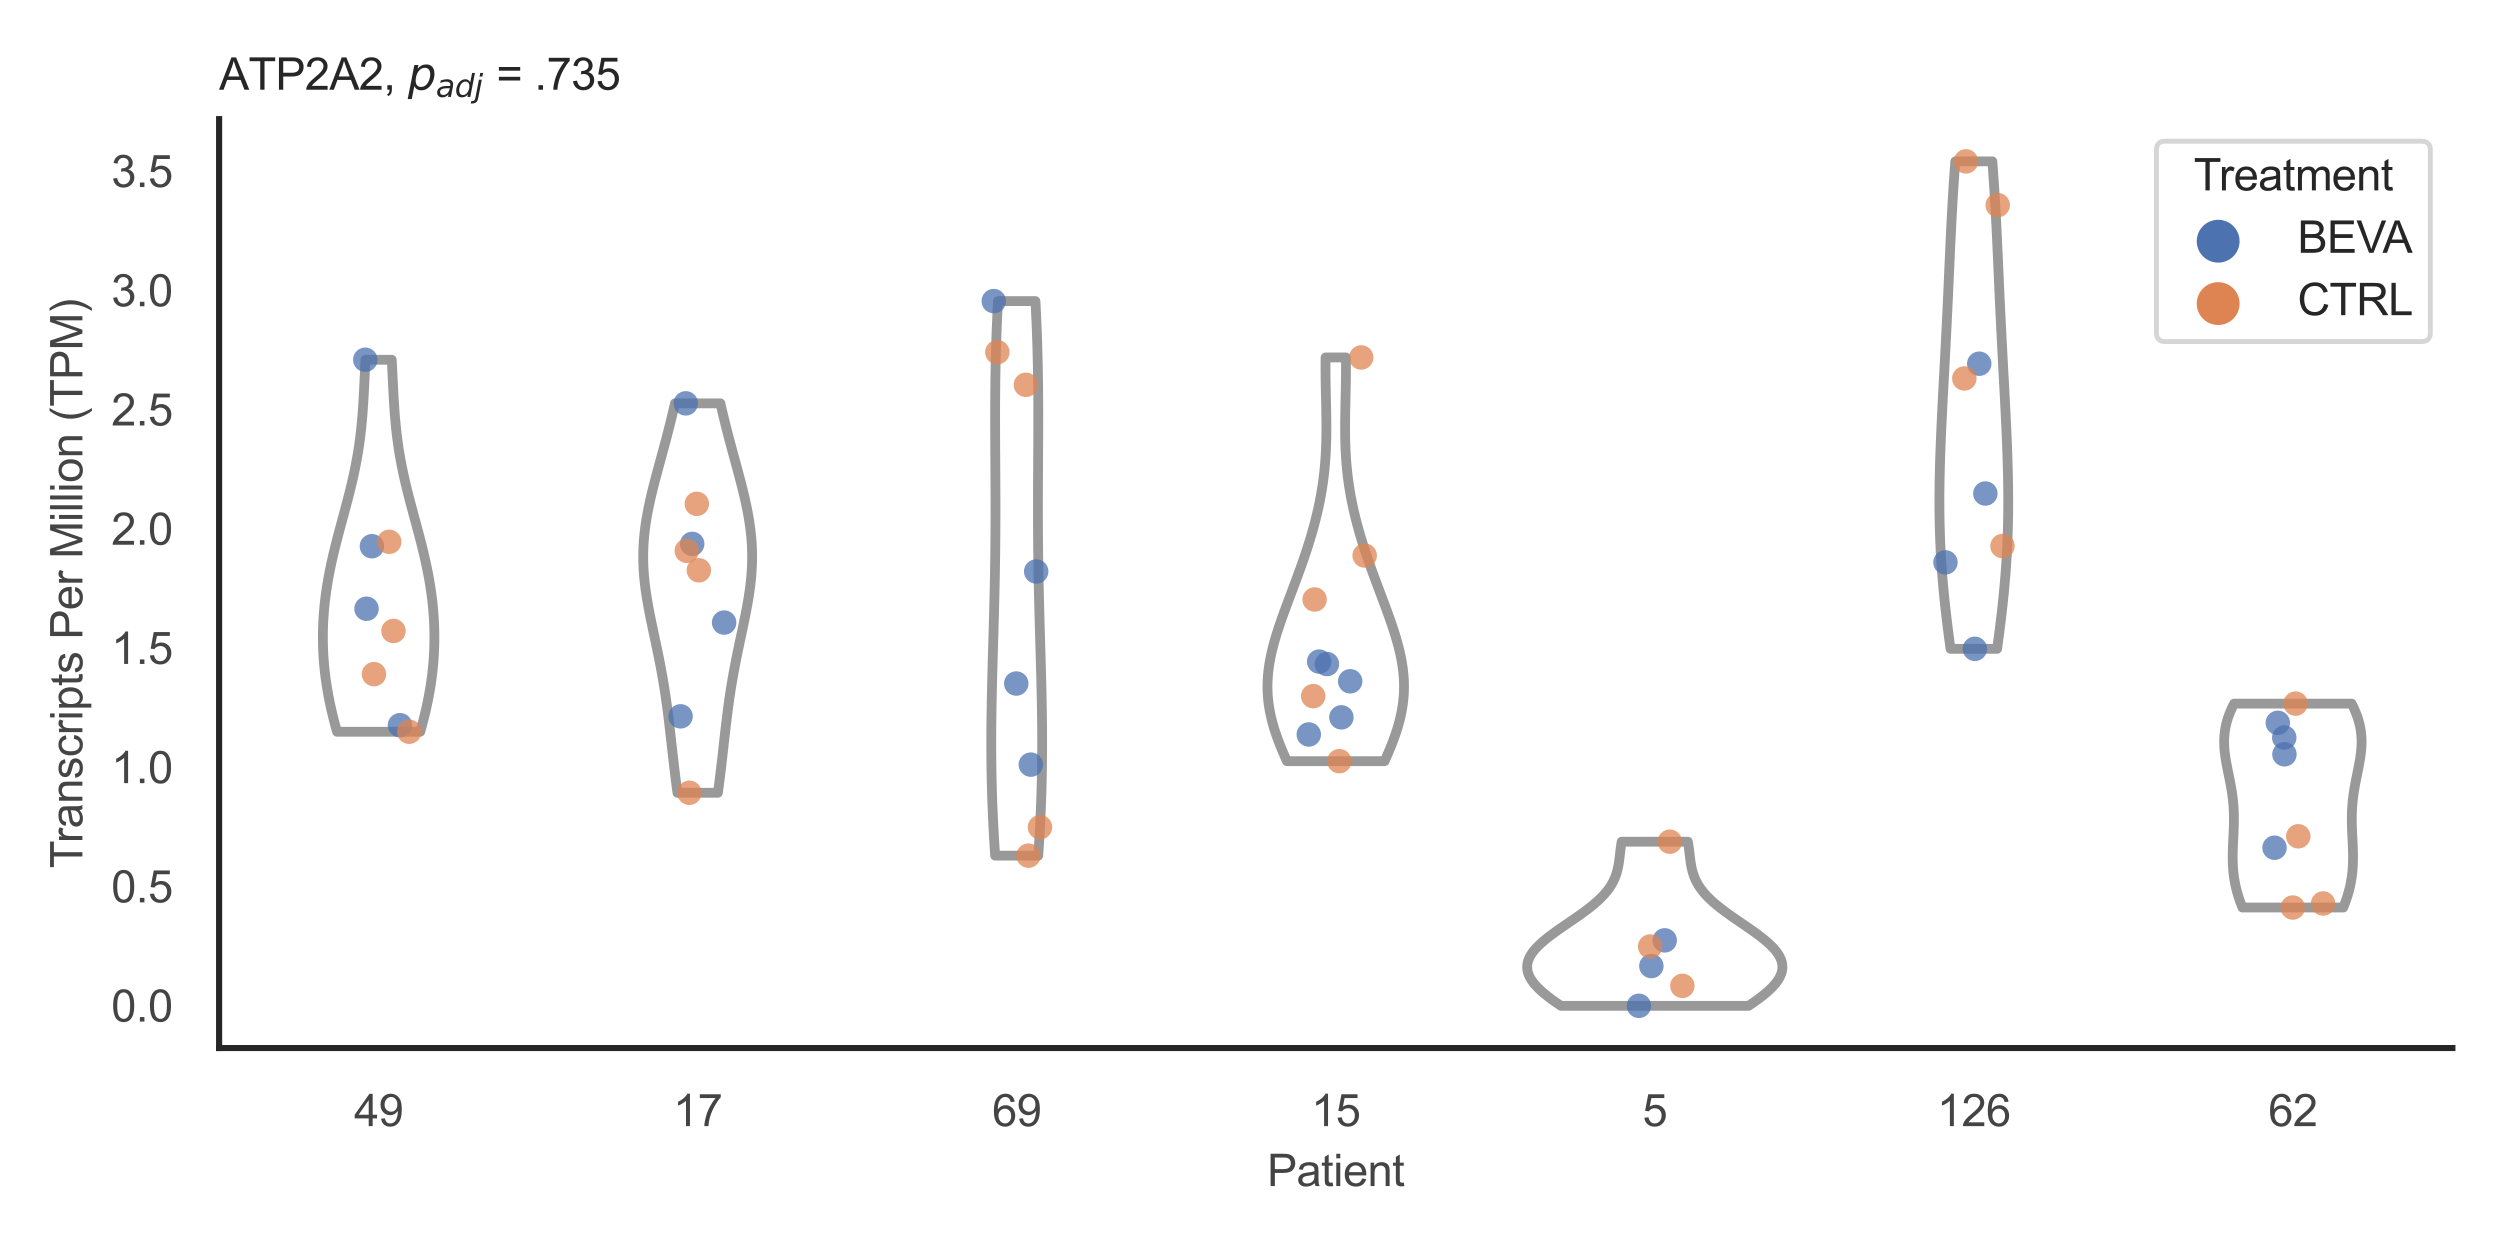 <?xml version="1.0" encoding="utf-8" standalone="no"?>
<!DOCTYPE svg PUBLIC "-//W3C//DTD SVG 1.1//EN"
  "http://www.w3.org/Graphics/SVG/1.1/DTD/svg11.dtd">
<svg xmlns:xlink="http://www.w3.org/1999/xlink" width="510.236pt" height="255.118pt" viewBox="0 0 510.236 255.118" xmlns="http://www.w3.org/2000/svg" version="1.1">
 <defs>
  <style type="text/css">*{stroke-linejoin: round; stroke-linecap: butt}</style>
 </defs>
 <g id="figure_1">
  <g id="patch_1">
   <path d="M 0 255.118 
L 510.236 255.118 
L 510.236 0 
L 0 0 
z
" style="fill: #ffffff"/>
  </g>
  <g id="axes_1">
   <g id="patch_2">
    <path d="M 44.72 213.898 
L 500.516 213.898 
L 500.516 24.32 
L 44.72 24.32 
z
" style="fill: #ffffff"/>
   </g>
   <g id="matplotlib.axis_1">
    <g id="xtick_1">
     <g id="text_1">
      <!-- 49 -->
      <g style="fill: #444444" transform="translate(72.272 229.84)scale(0.09 -0.09)">
       <defs>
        <path id="ArialMT-34" d="M 2069 0 
L 2069 1097 
L 81 1097 
L 81 1613 
L 2172 4581 
L 2631 4581 
L 2631 1613 
L 3250 1613 
L 3250 1097 
L 2631 1097 
L 2631 0 
L 2069 0 
z
M 2069 1613 
L 2069 3678 
L 634 1613 
L 2069 1613 
z
" transform="scale(0.016)"/>
        <path id="ArialMT-39" d="M 350 1059 
L 891 1109 
Q 959 728 1153 556 
Q 1347 384 1650 384 
Q 1909 384 2104 503 
Q 2300 622 2425 820 
Q 2550 1019 2634 1356 
Q 2719 1694 2719 2044 
Q 2719 2081 2716 2156 
Q 2547 1888 2255 1720 
Q 1963 1553 1622 1553 
Q 1053 1553 659 1965 
Q 266 2378 266 3053 
Q 266 3750 677 4175 
Q 1088 4600 1706 4600 
Q 2153 4600 2523 4359 
Q 2894 4119 3086 3673 
Q 3278 3228 3278 2384 
Q 3278 1506 3087 986 
Q 2897 466 2520 194 
Q 2144 -78 1638 -78 
Q 1100 -78 759 220 
Q 419 519 350 1059 
z
M 2653 3081 
Q 2653 3566 2395 3850 
Q 2138 4134 1775 4134 
Q 1400 4134 1122 3828 
Q 844 3522 844 3034 
Q 844 2597 1108 2323 
Q 1372 2050 1759 2050 
Q 2150 2050 2401 2323 
Q 2653 2597 2653 3081 
z
" transform="scale(0.016)"/>
       </defs>
       <use xlink:href="#ArialMT-34"/>
       <use xlink:href="#ArialMT-39" x="55.615"/>
      </g>
     </g>
    </g>
    <g id="xtick_2">
     <g id="text_2">
      <!-- 17 -->
      <g style="fill: #444444" transform="translate(137.386 229.84)scale(0.09 -0.09)">
       <defs>
        <path id="ArialMT-31" d="M 2384 0 
L 1822 0 
L 1822 3584 
Q 1619 3391 1289 3197 
Q 959 3003 697 2906 
L 697 3450 
Q 1169 3672 1522 3987 
Q 1875 4303 2022 4600 
L 2384 4600 
L 2384 0 
z
" transform="scale(0.016)"/>
        <path id="ArialMT-37" d="M 303 3981 
L 303 4522 
L 3269 4522 
L 3269 4084 
Q 2831 3619 2401 2847 
Q 1972 2075 1738 1259 
Q 1569 684 1522 0 
L 944 0 
Q 953 541 1156 1306 
Q 1359 2072 1739 2783 
Q 2119 3494 2547 3981 
L 303 3981 
z
" transform="scale(0.016)"/>
       </defs>
       <use xlink:href="#ArialMT-31"/>
       <use xlink:href="#ArialMT-37" x="55.615"/>
      </g>
     </g>
    </g>
    <g id="xtick_3">
     <g id="text_3">
      <!-- 69 -->
      <g style="fill: #444444" transform="translate(202.5 229.84)scale(0.09 -0.09)">
       <defs>
        <path id="ArialMT-36" d="M 3184 3459 
L 2625 3416 
Q 2550 3747 2413 3897 
Q 2184 4138 1850 4138 
Q 1581 4138 1378 3988 
Q 1113 3794 959 3422 
Q 806 3050 800 2363 
Q 1003 2672 1297 2822 
Q 1591 2972 1913 2972 
Q 2475 2972 2870 2558 
Q 3266 2144 3266 1488 
Q 3266 1056 3080 686 
Q 2894 316 2569 119 
Q 2244 -78 1831 -78 
Q 1128 -78 684 439 
Q 241 956 241 2144 
Q 241 3472 731 4075 
Q 1159 4600 1884 4600 
Q 2425 4600 2770 4297 
Q 3116 3994 3184 3459 
z
M 888 1484 
Q 888 1194 1011 928 
Q 1134 663 1356 523 
Q 1578 384 1822 384 
Q 2178 384 2434 671 
Q 2691 959 2691 1453 
Q 2691 1928 2437 2201 
Q 2184 2475 1800 2475 
Q 1419 2475 1153 2201 
Q 888 1928 888 1484 
z
" transform="scale(0.016)"/>
       </defs>
       <use xlink:href="#ArialMT-36"/>
       <use xlink:href="#ArialMT-39" x="55.615"/>
      </g>
     </g>
    </g>
    <g id="xtick_4">
     <g id="text_4">
      <!-- 15 -->
      <g style="fill: #444444" transform="translate(267.613 229.84)scale(0.09 -0.09)">
       <defs>
        <path id="ArialMT-35" d="M 266 1200 
L 856 1250 
Q 922 819 1161 601 
Q 1400 384 1738 384 
Q 2144 384 2425 690 
Q 2706 997 2706 1503 
Q 2706 1984 2436 2262 
Q 2166 2541 1728 2541 
Q 1456 2541 1237 2417 
Q 1019 2294 894 2097 
L 366 2166 
L 809 4519 
L 3088 4519 
L 3088 3981 
L 1259 3981 
L 1013 2750 
Q 1425 3038 1878 3038 
Q 2478 3038 2890 2622 
Q 3303 2206 3303 1553 
Q 3303 931 2941 478 
Q 2500 -78 1738 -78 
Q 1113 -78 717 272 
Q 322 622 266 1200 
z
" transform="scale(0.016)"/>
       </defs>
       <use xlink:href="#ArialMT-31"/>
       <use xlink:href="#ArialMT-35" x="55.615"/>
      </g>
     </g>
    </g>
    <g id="xtick_5">
     <g id="text_5">
      <!-- 5 -->
      <g style="fill: #444444" transform="translate(335.229 229.84)scale(0.09 -0.09)">
       <use xlink:href="#ArialMT-35"/>
      </g>
     </g>
    </g>
    <g id="xtick_6">
     <g id="text_6">
      <!-- 126 -->
      <g style="fill: #444444" transform="translate(395.338 229.84)scale(0.09 -0.09)">
       <defs>
        <path id="ArialMT-32" d="M 3222 541 
L 3222 0 
L 194 0 
Q 188 203 259 391 
Q 375 700 629 1000 
Q 884 1300 1366 1694 
Q 2113 2306 2375 2664 
Q 2638 3022 2638 3341 
Q 2638 3675 2398 3904 
Q 2159 4134 1775 4134 
Q 1369 4134 1125 3890 
Q 881 3647 878 3216 
L 300 3275 
Q 359 3922 746 4261 
Q 1134 4600 1788 4600 
Q 2447 4600 2831 4234 
Q 3216 3869 3216 3328 
Q 3216 3053 3103 2787 
Q 2991 2522 2730 2228 
Q 2469 1934 1863 1422 
Q 1356 997 1212 845 
Q 1069 694 975 541 
L 3222 541 
z
" transform="scale(0.016)"/>
       </defs>
       <use xlink:href="#ArialMT-31"/>
       <use xlink:href="#ArialMT-32" x="55.615"/>
       <use xlink:href="#ArialMT-36" x="111.23"/>
      </g>
     </g>
    </g>
    <g id="xtick_7">
     <g id="text_7">
      <!-- 62 -->
      <g style="fill: #444444" transform="translate(462.955 229.84)scale(0.09 -0.09)">
       <use xlink:href="#ArialMT-36"/>
       <use xlink:href="#ArialMT-32" x="55.615"/>
      </g>
     </g>
    </g>
    <g id="text_8">
     <!-- Patient -->
     <g style="fill: #444444" transform="translate(258.609 242.071)scale(0.09 -0.09)">
      <defs>
       <path id="ArialMT-50" d="M 494 0 
L 494 4581 
L 2222 4581 
Q 2678 4581 2919 4538 
Q 3256 4481 3484 4323 
Q 3713 4166 3852 3881 
Q 3991 3597 3991 3256 
Q 3991 2672 3619 2267 
Q 3247 1863 2275 1863 
L 1100 1863 
L 1100 0 
L 494 0 
z
M 1100 2403 
L 2284 2403 
Q 2872 2403 3119 2622 
Q 3366 2841 3366 3238 
Q 3366 3525 3220 3729 
Q 3075 3934 2838 4000 
Q 2684 4041 2272 4041 
L 1100 4041 
L 1100 2403 
z
" transform="scale(0.016)"/>
       <path id="ArialMT-61" d="M 2588 409 
Q 2275 144 1986 34 
Q 1697 -75 1366 -75 
Q 819 -75 525 192 
Q 231 459 231 875 
Q 231 1119 342 1320 
Q 453 1522 633 1644 
Q 813 1766 1038 1828 
Q 1203 1872 1538 1913 
Q 2219 1994 2541 2106 
Q 2544 2222 2544 2253 
Q 2544 2597 2384 2738 
Q 2169 2928 1744 2928 
Q 1347 2928 1158 2789 
Q 969 2650 878 2297 
L 328 2372 
Q 403 2725 575 2942 
Q 747 3159 1072 3276 
Q 1397 3394 1825 3394 
Q 2250 3394 2515 3294 
Q 2781 3194 2906 3042 
Q 3031 2891 3081 2659 
Q 3109 2516 3109 2141 
L 3109 1391 
Q 3109 606 3145 398 
Q 3181 191 3288 0 
L 2700 0 
Q 2613 175 2588 409 
z
M 2541 1666 
Q 2234 1541 1622 1453 
Q 1275 1403 1131 1340 
Q 988 1278 909 1158 
Q 831 1038 831 891 
Q 831 666 1001 516 
Q 1172 366 1500 366 
Q 1825 366 2078 508 
Q 2331 650 2450 897 
Q 2541 1088 2541 1459 
L 2541 1666 
z
" transform="scale(0.016)"/>
       <path id="ArialMT-74" d="M 1650 503 
L 1731 6 
Q 1494 -44 1306 -44 
Q 1000 -44 831 53 
Q 663 150 594 308 
Q 525 466 525 972 
L 525 2881 
L 113 2881 
L 113 3319 
L 525 3319 
L 525 4141 
L 1084 4478 
L 1084 3319 
L 1650 3319 
L 1650 2881 
L 1084 2881 
L 1084 941 
Q 1084 700 1114 631 
Q 1144 563 1211 522 
Q 1278 481 1403 481 
Q 1497 481 1650 503 
z
" transform="scale(0.016)"/>
       <path id="ArialMT-69" d="M 425 3934 
L 425 4581 
L 988 4581 
L 988 3934 
L 425 3934 
z
M 425 0 
L 425 3319 
L 988 3319 
L 988 0 
L 425 0 
z
" transform="scale(0.016)"/>
       <path id="ArialMT-65" d="M 2694 1069 
L 3275 997 
Q 3138 488 2766 206 
Q 2394 -75 1816 -75 
Q 1088 -75 661 373 
Q 234 822 234 1631 
Q 234 2469 665 2931 
Q 1097 3394 1784 3394 
Q 2450 3394 2872 2941 
Q 3294 2488 3294 1666 
Q 3294 1616 3291 1516 
L 816 1516 
Q 847 969 1125 678 
Q 1403 388 1819 388 
Q 2128 388 2347 550 
Q 2566 713 2694 1069 
z
M 847 1978 
L 2700 1978 
Q 2663 2397 2488 2606 
Q 2219 2931 1791 2931 
Q 1403 2931 1139 2672 
Q 875 2413 847 1978 
z
" transform="scale(0.016)"/>
       <path id="ArialMT-6e" d="M 422 0 
L 422 3319 
L 928 3319 
L 928 2847 
Q 1294 3394 1984 3394 
Q 2284 3394 2536 3286 
Q 2788 3178 2913 3003 
Q 3038 2828 3088 2588 
Q 3119 2431 3119 2041 
L 3119 0 
L 2556 0 
L 2556 2019 
Q 2556 2363 2490 2533 
Q 2425 2703 2258 2804 
Q 2091 2906 1866 2906 
Q 1506 2906 1245 2678 
Q 984 2450 984 1813 
L 984 0 
L 422 0 
z
" transform="scale(0.016)"/>
      </defs>
      <use xlink:href="#ArialMT-50"/>
      <use xlink:href="#ArialMT-61" x="66.699"/>
      <use xlink:href="#ArialMT-74" x="122.314"/>
      <use xlink:href="#ArialMT-69" x="150.098"/>
      <use xlink:href="#ArialMT-65" x="172.314"/>
      <use xlink:href="#ArialMT-6e" x="227.93"/>
      <use xlink:href="#ArialMT-74" x="283.545"/>
     </g>
    </g>
   </g>
   <g id="matplotlib.axis_2">
    <g id="ytick_1">
     <g id="text_9">
      <!-- 0.0 -->
      <g style="fill: #444444" transform="translate(22.71 208.502)scale(0.09 -0.09)">
       <defs>
        <path id="ArialMT-30" d="M 266 2259 
Q 266 3072 433 3567 
Q 600 4063 929 4331 
Q 1259 4600 1759 4600 
Q 2128 4600 2406 4451 
Q 2684 4303 2865 4023 
Q 3047 3744 3150 3342 
Q 3253 2941 3253 2259 
Q 3253 1453 3087 958 
Q 2922 463 2592 192 
Q 2263 -78 1759 -78 
Q 1097 -78 719 397 
Q 266 969 266 2259 
z
M 844 2259 
Q 844 1131 1108 757 
Q 1372 384 1759 384 
Q 2147 384 2411 759 
Q 2675 1134 2675 2259 
Q 2675 3391 2411 3762 
Q 2147 4134 1753 4134 
Q 1366 4134 1134 3806 
Q 844 3388 844 2259 
z
" transform="scale(0.016)"/>
        <path id="ArialMT-2e" d="M 581 0 
L 581 641 
L 1222 641 
L 1222 0 
L 581 0 
z
" transform="scale(0.016)"/>
       </defs>
       <use xlink:href="#ArialMT-30"/>
       <use xlink:href="#ArialMT-2e" x="55.615"/>
       <use xlink:href="#ArialMT-30" x="83.398"/>
      </g>
     </g>
    </g>
    <g id="ytick_2">
     <g id="text_10">
      <!-- 0.5 -->
      <g style="fill: #444444" transform="translate(22.71 184.17)scale(0.09 -0.09)">
       <use xlink:href="#ArialMT-30"/>
       <use xlink:href="#ArialMT-2e" x="55.615"/>
       <use xlink:href="#ArialMT-35" x="83.398"/>
      </g>
     </g>
    </g>
    <g id="ytick_3">
     <g id="text_11">
      <!-- 1.0 -->
      <g style="fill: #444444" transform="translate(22.71 159.838)scale(0.09 -0.09)">
       <use xlink:href="#ArialMT-31"/>
       <use xlink:href="#ArialMT-2e" x="55.615"/>
       <use xlink:href="#ArialMT-30" x="83.398"/>
      </g>
     </g>
    </g>
    <g id="ytick_4">
     <g id="text_12">
      <!-- 1.5 -->
      <g style="fill: #444444" transform="translate(22.71 135.505)scale(0.09 -0.09)">
       <use xlink:href="#ArialMT-31"/>
       <use xlink:href="#ArialMT-2e" x="55.615"/>
       <use xlink:href="#ArialMT-35" x="83.398"/>
      </g>
     </g>
    </g>
    <g id="ytick_5">
     <g id="text_13">
      <!-- 2.0 -->
      <g style="fill: #444444" transform="translate(22.71 111.173)scale(0.09 -0.09)">
       <use xlink:href="#ArialMT-32"/>
       <use xlink:href="#ArialMT-2e" x="55.615"/>
       <use xlink:href="#ArialMT-30" x="83.398"/>
      </g>
     </g>
    </g>
    <g id="ytick_6">
     <g id="text_14">
      <!-- 2.5 -->
      <g style="fill: #444444" transform="translate(22.71 86.841)scale(0.09 -0.09)">
       <use xlink:href="#ArialMT-32"/>
       <use xlink:href="#ArialMT-2e" x="55.615"/>
       <use xlink:href="#ArialMT-35" x="83.398"/>
      </g>
     </g>
    </g>
    <g id="ytick_7">
     <g id="text_15">
      <!-- 3.0 -->
      <g style="fill: #444444" transform="translate(22.71 62.509)scale(0.09 -0.09)">
       <defs>
        <path id="ArialMT-33" d="M 269 1209 
L 831 1284 
Q 928 806 1161 595 
Q 1394 384 1728 384 
Q 2125 384 2398 659 
Q 2672 934 2672 1341 
Q 2672 1728 2419 1979 
Q 2166 2231 1775 2231 
Q 1616 2231 1378 2169 
L 1441 2663 
Q 1497 2656 1531 2656 
Q 1891 2656 2178 2843 
Q 2466 3031 2466 3422 
Q 2466 3731 2256 3934 
Q 2047 4138 1716 4138 
Q 1388 4138 1169 3931 
Q 950 3725 888 3313 
L 325 3413 
Q 428 3978 793 4289 
Q 1159 4600 1703 4600 
Q 2078 4600 2393 4439 
Q 2709 4278 2876 4000 
Q 3044 3722 3044 3409 
Q 3044 3113 2884 2869 
Q 2725 2625 2413 2481 
Q 2819 2388 3044 2092 
Q 3269 1797 3269 1353 
Q 3269 753 2831 336 
Q 2394 -81 1725 -81 
Q 1122 -81 723 278 
Q 325 638 269 1209 
z
" transform="scale(0.016)"/>
       </defs>
       <use xlink:href="#ArialMT-33"/>
       <use xlink:href="#ArialMT-2e" x="55.615"/>
       <use xlink:href="#ArialMT-30" x="83.398"/>
      </g>
     </g>
    </g>
    <g id="ytick_8">
     <g id="text_16">
      <!-- 3.5 -->
      <g style="fill: #444444" transform="translate(22.71 38.177)scale(0.09 -0.09)">
       <use xlink:href="#ArialMT-33"/>
       <use xlink:href="#ArialMT-2e" x="55.615"/>
       <use xlink:href="#ArialMT-35" x="83.398"/>
      </g>
     </g>
    </g>
    <g id="text_17">
     <!-- Transcripts Per Million (TPM) -->
     <g style="fill: #444444" transform="translate(16.816 177.194)rotate(-90)scale(0.09 -0.09)">
      <defs>
       <path id="ArialMT-54" d="M 1659 0 
L 1659 4041 
L 150 4041 
L 150 4581 
L 3781 4581 
L 3781 4041 
L 2266 4041 
L 2266 0 
L 1659 0 
z
" transform="scale(0.016)"/>
       <path id="ArialMT-72" d="M 416 0 
L 416 3319 
L 922 3319 
L 922 2816 
Q 1116 3169 1280 3281 
Q 1444 3394 1641 3394 
Q 1925 3394 2219 3213 
L 2025 2691 
Q 1819 2813 1613 2813 
Q 1428 2813 1281 2702 
Q 1134 2591 1072 2394 
Q 978 2094 978 1738 
L 978 0 
L 416 0 
z
" transform="scale(0.016)"/>
       <path id="ArialMT-73" d="M 197 991 
L 753 1078 
Q 800 744 1014 566 
Q 1228 388 1613 388 
Q 2000 388 2187 545 
Q 2375 703 2375 916 
Q 2375 1106 2209 1216 
Q 2094 1291 1634 1406 
Q 1016 1563 777 1677 
Q 538 1791 414 1992 
Q 291 2194 291 2438 
Q 291 2659 392 2848 
Q 494 3038 669 3163 
Q 800 3259 1026 3326 
Q 1253 3394 1513 3394 
Q 1903 3394 2198 3281 
Q 2494 3169 2634 2976 
Q 2775 2784 2828 2463 
L 2278 2388 
Q 2241 2644 2061 2787 
Q 1881 2931 1553 2931 
Q 1166 2931 1000 2803 
Q 834 2675 834 2503 
Q 834 2394 903 2306 
Q 972 2216 1119 2156 
Q 1203 2125 1616 2013 
Q 2213 1853 2448 1751 
Q 2684 1650 2818 1456 
Q 2953 1263 2953 975 
Q 2953 694 2789 445 
Q 2625 197 2315 61 
Q 2006 -75 1616 -75 
Q 969 -75 630 194 
Q 291 463 197 991 
z
" transform="scale(0.016)"/>
       <path id="ArialMT-63" d="M 2588 1216 
L 3141 1144 
Q 3050 572 2676 248 
Q 2303 -75 1759 -75 
Q 1078 -75 664 370 
Q 250 816 250 1647 
Q 250 2184 428 2587 
Q 606 2991 970 3192 
Q 1334 3394 1763 3394 
Q 2303 3394 2647 3120 
Q 2991 2847 3088 2344 
L 2541 2259 
Q 2463 2594 2264 2762 
Q 2066 2931 1784 2931 
Q 1359 2931 1093 2626 
Q 828 2322 828 1663 
Q 828 994 1084 691 
Q 1341 388 1753 388 
Q 2084 388 2306 591 
Q 2528 794 2588 1216 
z
" transform="scale(0.016)"/>
       <path id="ArialMT-70" d="M 422 -1272 
L 422 3319 
L 934 3319 
L 934 2888 
Q 1116 3141 1344 3267 
Q 1572 3394 1897 3394 
Q 2322 3394 2647 3175 
Q 2972 2956 3137 2557 
Q 3303 2159 3303 1684 
Q 3303 1175 3120 767 
Q 2938 359 2589 142 
Q 2241 -75 1856 -75 
Q 1575 -75 1351 44 
Q 1128 163 984 344 
L 984 -1272 
L 422 -1272 
z
M 931 1641 
Q 931 1000 1190 694 
Q 1450 388 1819 388 
Q 2194 388 2461 705 
Q 2728 1022 2728 1688 
Q 2728 2322 2467 2637 
Q 2206 2953 1844 2953 
Q 1484 2953 1207 2617 
Q 931 2281 931 1641 
z
" transform="scale(0.016)"/>
       <path id="ArialMT-20" transform="scale(0.016)"/>
       <path id="ArialMT-4d" d="M 475 0 
L 475 4581 
L 1388 4581 
L 2472 1338 
Q 2622 884 2691 659 
Q 2769 909 2934 1394 
L 4031 4581 
L 4847 4581 
L 4847 0 
L 4263 0 
L 4263 3834 
L 2931 0 
L 2384 0 
L 1059 3900 
L 1059 0 
L 475 0 
z
" transform="scale(0.016)"/>
       <path id="ArialMT-6c" d="M 409 0 
L 409 4581 
L 972 4581 
L 972 0 
L 409 0 
z
" transform="scale(0.016)"/>
       <path id="ArialMT-6f" d="M 213 1659 
Q 213 2581 725 3025 
Q 1153 3394 1769 3394 
Q 2453 3394 2887 2945 
Q 3322 2497 3322 1706 
Q 3322 1066 3130 698 
Q 2938 331 2570 128 
Q 2203 -75 1769 -75 
Q 1072 -75 642 372 
Q 213 819 213 1659 
z
M 791 1659 
Q 791 1022 1069 705 
Q 1347 388 1769 388 
Q 2188 388 2466 706 
Q 2744 1025 2744 1678 
Q 2744 2294 2464 2611 
Q 2184 2928 1769 2928 
Q 1347 2928 1069 2612 
Q 791 2297 791 1659 
z
" transform="scale(0.016)"/>
       <path id="ArialMT-28" d="M 1497 -1347 
Q 1031 -759 709 28 
Q 388 816 388 1659 
Q 388 2403 628 3084 
Q 909 3875 1497 4659 
L 1900 4659 
Q 1522 4009 1400 3731 
Q 1209 3300 1100 2831 
Q 966 2247 966 1656 
Q 966 153 1900 -1347 
L 1497 -1347 
z
" transform="scale(0.016)"/>
       <path id="ArialMT-29" d="M 791 -1347 
L 388 -1347 
Q 1322 153 1322 1656 
Q 1322 2244 1188 2822 
Q 1081 3291 891 3722 
Q 769 4003 388 4659 
L 791 4659 
Q 1378 3875 1659 3084 
Q 1900 2403 1900 1659 
Q 1900 816 1576 28 
Q 1253 -759 791 -1347 
z
" transform="scale(0.016)"/>
      </defs>
      <use xlink:href="#ArialMT-54"/>
      <use xlink:href="#ArialMT-72" x="57.334"/>
      <use xlink:href="#ArialMT-61" x="90.635"/>
      <use xlink:href="#ArialMT-6e" x="146.25"/>
      <use xlink:href="#ArialMT-73" x="201.865"/>
      <use xlink:href="#ArialMT-63" x="251.865"/>
      <use xlink:href="#ArialMT-72" x="301.865"/>
      <use xlink:href="#ArialMT-69" x="335.166"/>
      <use xlink:href="#ArialMT-70" x="357.383"/>
      <use xlink:href="#ArialMT-74" x="412.998"/>
      <use xlink:href="#ArialMT-73" x="440.781"/>
      <use xlink:href="#ArialMT-20" x="490.781"/>
      <use xlink:href="#ArialMT-50" x="518.564"/>
      <use xlink:href="#ArialMT-65" x="585.264"/>
      <use xlink:href="#ArialMT-72" x="640.879"/>
      <use xlink:href="#ArialMT-20" x="674.18"/>
      <use xlink:href="#ArialMT-4d" x="701.963"/>
      <use xlink:href="#ArialMT-69" x="785.264"/>
      <use xlink:href="#ArialMT-6c" x="807.48"/>
      <use xlink:href="#ArialMT-6c" x="829.697"/>
      <use xlink:href="#ArialMT-69" x="851.914"/>
      <use xlink:href="#ArialMT-6f" x="874.131"/>
      <use xlink:href="#ArialMT-6e" x="929.746"/>
      <use xlink:href="#ArialMT-20" x="985.361"/>
      <use xlink:href="#ArialMT-28" x="1013.145"/>
      <use xlink:href="#ArialMT-54" x="1046.445"/>
      <use xlink:href="#ArialMT-50" x="1107.529"/>
      <use xlink:href="#ArialMT-4d" x="1174.229"/>
      <use xlink:href="#ArialMT-29" x="1257.529"/>
     </g>
    </g>
   </g>
   <g id="PolyCollection_1">
    <defs>
     <path id="m6f8cb9b434" d="M 85.775 -105.774 
L 68.779 -105.774 
L 68.566 -106.541 
L 68.36 -107.308 
L 68.16 -108.075 
L 67.967 -108.841 
L 67.781 -109.608 
L 67.602 -110.375 
L 67.432 -111.142 
L 67.27 -111.909 
L 67.116 -112.676 
L 66.971 -113.443 
L 66.834 -114.21 
L 66.707 -114.976 
L 66.589 -115.743 
L 66.48 -116.51 
L 66.38 -117.277 
L 66.289 -118.044 
L 66.208 -118.811 
L 66.136 -119.578 
L 66.073 -120.345 
L 66.02 -121.111 
L 65.977 -121.878 
L 65.943 -122.645 
L 65.918 -123.412 
L 65.903 -124.179 
L 65.897 -124.946 
L 65.9 -125.713 
L 65.913 -126.48 
L 65.934 -127.246 
L 65.966 -128.013 
L 66.006 -128.78 
L 66.055 -129.547 
L 66.114 -130.314 
L 66.181 -131.081 
L 66.258 -131.848 
L 66.343 -132.615 
L 66.437 -133.381 
L 66.54 -134.148 
L 66.651 -134.915 
L 66.771 -135.682 
L 66.898 -136.449 
L 67.034 -137.216 
L 67.177 -137.983 
L 67.328 -138.75 
L 67.485 -139.516 
L 67.65 -140.283 
L 67.821 -141.05 
L 67.997 -141.817 
L 68.18 -142.584 
L 68.367 -143.351 
L 68.559 -144.118 
L 68.755 -144.885 
L 68.954 -145.651 
L 69.157 -146.418 
L 69.361 -147.185 
L 69.568 -147.952 
L 69.775 -148.719 
L 69.983 -149.486 
L 70.191 -150.253 
L 70.398 -151.02 
L 70.603 -151.786 
L 70.807 -152.553 
L 71.007 -153.32 
L 71.204 -154.087 
L 71.398 -154.854 
L 71.587 -155.621 
L 71.771 -156.388 
L 71.949 -157.155 
L 72.122 -157.921 
L 72.288 -158.688 
L 72.448 -159.455 
L 72.601 -160.222 
L 72.748 -160.989 
L 72.886 -161.756 
L 73.018 -162.523 
L 73.142 -163.29 
L 73.259 -164.056 
L 73.369 -164.823 
L 73.472 -165.59 
L 73.567 -166.357 
L 73.656 -167.124 
L 73.739 -167.891 
L 73.815 -168.658 
L 73.886 -169.425 
L 73.951 -170.191 
L 74.011 -170.958 
L 74.067 -171.725 
L 74.119 -172.492 
L 74.167 -173.259 
L 74.212 -174.026 
L 74.254 -174.793 
L 74.295 -175.56 
L 74.334 -176.326 
L 74.371 -177.093 
L 74.408 -177.86 
L 74.445 -178.627 
L 74.482 -179.394 
L 74.519 -180.161 
L 74.557 -180.928 
L 74.596 -181.695 
L 79.957 -181.695 
L 79.957 -181.695 
L 79.997 -180.928 
L 80.035 -180.161 
L 80.072 -179.394 
L 80.109 -178.627 
L 80.146 -177.86 
L 80.182 -177.093 
L 80.22 -176.326 
L 80.259 -175.56 
L 80.299 -174.793 
L 80.342 -174.026 
L 80.387 -173.259 
L 80.435 -172.492 
L 80.487 -171.725 
L 80.542 -170.958 
L 80.603 -170.191 
L 80.668 -169.425 
L 80.739 -168.658 
L 80.815 -167.891 
L 80.897 -167.124 
L 80.986 -166.357 
L 81.082 -165.59 
L 81.185 -164.823 
L 81.294 -164.056 
L 81.411 -163.29 
L 81.536 -162.523 
L 81.667 -161.756 
L 81.806 -160.989 
L 81.952 -160.222 
L 82.105 -159.455 
L 82.265 -158.688 
L 82.432 -157.921 
L 82.605 -157.155 
L 82.783 -156.388 
L 82.967 -155.621 
L 83.156 -154.854 
L 83.349 -154.087 
L 83.547 -153.32 
L 83.747 -152.553 
L 83.95 -151.786 
L 84.156 -151.02 
L 84.363 -150.253 
L 84.57 -149.486 
L 84.778 -148.719 
L 84.986 -147.952 
L 85.192 -147.185 
L 85.397 -146.418 
L 85.599 -145.651 
L 85.799 -144.885 
L 85.995 -144.118 
L 86.187 -143.351 
L 86.374 -142.584 
L 86.556 -141.817 
L 86.733 -141.05 
L 86.904 -140.283 
L 87.068 -139.516 
L 87.226 -138.75 
L 87.377 -137.983 
L 87.52 -137.216 
L 87.655 -136.449 
L 87.783 -135.682 
L 87.902 -134.915 
L 88.014 -134.148 
L 88.116 -133.381 
L 88.21 -132.615 
L 88.296 -131.848 
L 88.372 -131.081 
L 88.44 -130.314 
L 88.498 -129.547 
L 88.548 -128.78 
L 88.588 -128.013 
L 88.619 -127.246 
L 88.641 -126.48 
L 88.654 -125.713 
L 88.657 -124.946 
L 88.651 -124.179 
L 88.636 -123.412 
L 88.611 -122.645 
L 88.577 -121.878 
L 88.533 -121.111 
L 88.48 -120.345 
L 88.418 -119.578 
L 88.346 -118.811 
L 88.265 -118.044 
L 88.174 -117.277 
L 88.074 -116.51 
L 87.965 -115.743 
L 87.847 -114.976 
L 87.719 -114.21 
L 87.583 -113.443 
L 87.438 -112.676 
L 87.284 -111.909 
L 87.122 -111.142 
L 86.951 -110.375 
L 86.773 -109.608 
L 86.587 -108.841 
L 86.394 -108.075 
L 86.194 -107.308 
L 85.987 -106.541 
L 85.775 -105.774 
z
" style="stroke: #999999; stroke-width: 2"/>
    </defs>
    <g clip-path="url(#p1d6872878d)">
     <use xlink:href="#m6f8cb9b434" x="0" y="255.118" style="fill: #ffffff; stroke: #999999; stroke-width: 2"/>
    </g>
   </g>
   <g id="PolyCollection_2">
    <defs>
     <path id="mad23619a6a" d="M 146.522 -93.315 
L 138.259 -93.315 
L 138.152 -94.118 
L 138.047 -94.92 
L 137.944 -95.723 
L 137.843 -96.526 
L 137.745 -97.329 
L 137.648 -98.132 
L 137.552 -98.935 
L 137.458 -99.738 
L 137.366 -100.54 
L 137.274 -101.343 
L 137.183 -102.146 
L 137.093 -102.949 
L 137.003 -103.752 
L 136.913 -104.555 
L 136.821 -105.358 
L 136.729 -106.16 
L 136.636 -106.963 
L 136.54 -107.766 
L 136.443 -108.569 
L 136.343 -109.372 
L 136.24 -110.175 
L 136.133 -110.978 
L 136.023 -111.78 
L 135.909 -112.583 
L 135.791 -113.386 
L 135.668 -114.189 
L 135.541 -114.992 
L 135.409 -115.795 
L 135.272 -116.598 
L 135.131 -117.4 
L 134.985 -118.203 
L 134.835 -119.006 
L 134.681 -119.809 
L 134.522 -120.612 
L 134.361 -121.415 
L 134.196 -122.218 
L 134.028 -123.02 
L 133.859 -123.823 
L 133.688 -124.626 
L 133.516 -125.429 
L 133.345 -126.232 
L 133.174 -127.035 
L 133.006 -127.838 
L 132.84 -128.64 
L 132.678 -129.443 
L 132.52 -130.246 
L 132.367 -131.049 
L 132.222 -131.852 
L 132.083 -132.655 
L 131.953 -133.458 
L 131.832 -134.26 
L 131.721 -135.063 
L 131.621 -135.866 
L 131.532 -136.669 
L 131.456 -137.472 
L 131.392 -138.275 
L 131.342 -139.078 
L 131.306 -139.881 
L 131.284 -140.683 
L 131.276 -141.486 
L 131.283 -142.289 
L 131.305 -143.092 
L 131.342 -143.895 
L 131.393 -144.698 
L 131.459 -145.501 
L 131.538 -146.303 
L 131.632 -147.106 
L 131.739 -147.909 
L 131.858 -148.712 
L 131.99 -149.515 
L 132.133 -150.318 
L 132.287 -151.121 
L 132.45 -151.923 
L 132.623 -152.726 
L 132.805 -153.529 
L 132.993 -154.332 
L 133.189 -155.135 
L 133.39 -155.938 
L 133.596 -156.741 
L 133.806 -157.543 
L 134.02 -158.346 
L 134.236 -159.149 
L 134.453 -159.952 
L 134.672 -160.755 
L 134.891 -161.558 
L 135.11 -162.361 
L 135.329 -163.163 
L 135.546 -163.966 
L 135.761 -164.769 
L 135.974 -165.572 
L 136.185 -166.375 
L 136.392 -167.178 
L 136.597 -167.981 
L 136.799 -168.783 
L 136.997 -169.586 
L 137.191 -170.389 
L 137.382 -171.192 
L 137.569 -171.995 
L 137.753 -172.798 
L 147.029 -172.798 
L 147.029 -172.798 
L 147.212 -171.995 
L 147.399 -171.192 
L 147.59 -170.389 
L 147.784 -169.586 
L 147.983 -168.783 
L 148.184 -167.981 
L 148.389 -167.178 
L 148.597 -166.375 
L 148.807 -165.572 
L 149.02 -164.769 
L 149.236 -163.966 
L 149.453 -163.163 
L 149.671 -162.361 
L 149.89 -161.558 
L 150.109 -160.755 
L 150.328 -159.952 
L 150.546 -159.149 
L 150.762 -158.346 
L 150.975 -157.543 
L 151.185 -156.741 
L 151.391 -155.938 
L 151.592 -155.135 
L 151.788 -154.332 
L 151.977 -153.529 
L 152.158 -152.726 
L 152.331 -151.923 
L 152.495 -151.121 
L 152.648 -150.318 
L 152.792 -149.515 
L 152.923 -148.712 
L 153.043 -147.909 
L 153.149 -147.106 
L 153.243 -146.303 
L 153.323 -145.501 
L 153.388 -144.698 
L 153.44 -143.895 
L 153.476 -143.092 
L 153.498 -142.289 
L 153.505 -141.486 
L 153.498 -140.683 
L 153.476 -139.881 
L 153.439 -139.078 
L 153.389 -138.275 
L 153.326 -137.472 
L 153.249 -136.669 
L 153.161 -135.866 
L 153.06 -135.063 
L 152.949 -134.26 
L 152.828 -133.458 
L 152.698 -132.655 
L 152.56 -131.852 
L 152.414 -131.049 
L 152.261 -130.246 
L 152.104 -129.443 
L 151.941 -128.64 
L 151.775 -127.838 
L 151.607 -127.035 
L 151.436 -126.232 
L 151.265 -125.429 
L 151.094 -124.626 
L 150.923 -123.823 
L 150.753 -123.02 
L 150.586 -122.218 
L 150.421 -121.415 
L 150.259 -120.612 
L 150.101 -119.809 
L 149.946 -119.006 
L 149.796 -118.203 
L 149.65 -117.4 
L 149.509 -116.598 
L 149.372 -115.795 
L 149.24 -114.992 
L 149.113 -114.189 
L 148.991 -113.386 
L 148.872 -112.583 
L 148.758 -111.78 
L 148.648 -110.978 
L 148.542 -110.175 
L 148.439 -109.372 
L 148.338 -108.569 
L 148.241 -107.766 
L 148.145 -106.963 
L 148.052 -106.16 
L 147.96 -105.358 
L 147.869 -104.555 
L 147.778 -103.752 
L 147.688 -102.949 
L 147.598 -102.146 
L 147.507 -101.343 
L 147.416 -100.54 
L 147.323 -99.738 
L 147.229 -98.935 
L 147.134 -98.132 
L 147.037 -97.329 
L 146.938 -96.526 
L 146.837 -95.723 
L 146.734 -94.92 
L 146.629 -94.118 
L 146.522 -93.315 
z
" style="stroke: #999999; stroke-width: 2"/>
    </defs>
    <g clip-path="url(#p1d6872878d)">
     <use xlink:href="#mad23619a6a" x="0" y="255.118" style="fill: #ffffff; stroke: #999999; stroke-width: 2"/>
    </g>
   </g>
   <g id="PolyCollection_3">
    <defs>
     <path id="me26919a608" d="M 211.902 -80.484 
L 203.107 -80.484 
L 203.03 -81.627 
L 202.957 -82.77 
L 202.888 -83.913 
L 202.822 -85.057 
L 202.76 -86.2 
L 202.701 -87.343 
L 202.647 -88.486 
L 202.597 -89.63 
L 202.551 -90.773 
L 202.508 -91.916 
L 202.47 -93.059 
L 202.437 -94.203 
L 202.407 -95.346 
L 202.382 -96.489 
L 202.36 -97.632 
L 202.343 -98.776 
L 202.329 -99.919 
L 202.32 -101.062 
L 202.314 -102.205 
L 202.312 -103.349 
L 202.313 -104.492 
L 202.318 -105.635 
L 202.326 -106.778 
L 202.337 -107.922 
L 202.351 -109.065 
L 202.368 -110.208 
L 202.387 -111.351 
L 202.409 -112.495 
L 202.432 -113.638 
L 202.458 -114.781 
L 202.485 -115.924 
L 202.514 -117.068 
L 202.544 -118.211 
L 202.575 -119.354 
L 202.607 -120.497 
L 202.639 -121.641 
L 202.672 -122.784 
L 202.705 -123.927 
L 202.738 -125.07 
L 202.771 -126.214 
L 202.804 -127.357 
L 202.835 -128.5 
L 202.867 -129.643 
L 202.897 -130.787 
L 202.926 -131.93 
L 202.954 -133.073 
L 202.98 -134.216 
L 203.005 -135.36 
L 203.029 -136.503 
L 203.051 -137.646 
L 203.071 -138.789 
L 203.089 -139.933 
L 203.106 -141.076 
L 203.12 -142.219 
L 203.133 -143.362 
L 203.144 -144.506 
L 203.153 -145.649 
L 203.16 -146.792 
L 203.165 -147.936 
L 203.169 -149.079 
L 203.171 -150.222 
L 203.172 -151.365 
L 203.171 -152.509 
L 203.169 -153.652 
L 203.165 -154.795 
L 203.161 -155.938 
L 203.156 -157.082 
L 203.15 -158.225 
L 203.144 -159.368 
L 203.138 -160.511 
L 203.131 -161.655 
L 203.125 -162.798 
L 203.118 -163.941 
L 203.113 -165.084 
L 203.108 -166.228 
L 203.104 -167.371 
L 203.102 -168.514 
L 203.101 -169.657 
L 203.101 -170.801 
L 203.104 -171.944 
L 203.108 -173.087 
L 203.115 -174.23 
L 203.124 -175.374 
L 203.135 -176.517 
L 203.149 -177.66 
L 203.167 -178.803 
L 203.187 -179.947 
L 203.21 -181.09 
L 203.236 -182.233 
L 203.266 -183.376 
L 203.299 -184.52 
L 203.335 -185.663 
L 203.375 -186.806 
L 203.418 -187.949 
L 203.465 -189.093 
L 203.515 -190.236 
L 203.568 -191.379 
L 203.624 -192.522 
L 203.684 -193.666 
L 211.325 -193.666 
L 211.325 -193.666 
L 211.385 -192.522 
L 211.441 -191.379 
L 211.494 -190.236 
L 211.544 -189.093 
L 211.591 -187.949 
L 211.634 -186.806 
L 211.673 -185.663 
L 211.71 -184.52 
L 211.743 -183.376 
L 211.772 -182.233 
L 211.799 -181.09 
L 211.822 -179.947 
L 211.842 -178.803 
L 211.859 -177.66 
L 211.873 -176.517 
L 211.885 -175.374 
L 211.894 -174.23 
L 211.901 -173.087 
L 211.905 -171.944 
L 211.907 -170.801 
L 211.908 -169.657 
L 211.907 -168.514 
L 211.904 -167.371 
L 211.9 -166.228 
L 211.896 -165.084 
L 211.89 -163.941 
L 211.884 -162.798 
L 211.878 -161.655 
L 211.871 -160.511 
L 211.865 -159.368 
L 211.858 -158.225 
L 211.853 -157.082 
L 211.848 -155.938 
L 211.843 -154.795 
L 211.84 -153.652 
L 211.838 -152.509 
L 211.837 -151.365 
L 211.838 -150.222 
L 211.84 -149.079 
L 211.843 -147.936 
L 211.849 -146.792 
L 211.856 -145.649 
L 211.865 -144.506 
L 211.876 -143.362 
L 211.888 -142.219 
L 211.903 -141.076 
L 211.92 -139.933 
L 211.938 -138.789 
L 211.958 -137.646 
L 211.98 -136.503 
L 212.003 -135.36 
L 212.028 -134.216 
L 212.055 -133.073 
L 212.083 -131.93 
L 212.112 -130.787 
L 212.142 -129.643 
L 212.173 -128.5 
L 212.205 -127.357 
L 212.238 -126.214 
L 212.27 -125.07 
L 212.304 -123.927 
L 212.337 -122.784 
L 212.369 -121.641 
L 212.402 -120.497 
L 212.434 -119.354 
L 212.465 -118.211 
L 212.495 -117.068 
L 212.524 -115.924 
L 212.551 -114.781 
L 212.576 -113.638 
L 212.6 -112.495 
L 212.621 -111.351 
L 212.641 -110.208 
L 212.657 -109.065 
L 212.671 -107.922 
L 212.682 -106.778 
L 212.69 -105.635 
L 212.695 -104.492 
L 212.697 -103.349 
L 212.695 -102.205 
L 212.689 -101.062 
L 212.679 -99.919 
L 212.666 -98.776 
L 212.648 -97.632 
L 212.627 -96.489 
L 212.602 -95.346 
L 212.572 -94.203 
L 212.538 -93.059 
L 212.5 -91.916 
L 212.458 -90.773 
L 212.412 -89.63 
L 212.362 -88.486 
L 212.307 -87.343 
L 212.249 -86.2 
L 212.187 -85.057 
L 212.121 -83.913 
L 212.051 -82.77 
L 211.978 -81.627 
L 211.902 -80.484 
z
" style="stroke: #999999; stroke-width: 2"/>
    </defs>
    <g clip-path="url(#p1d6872878d)">
     <use xlink:href="#me26919a608" x="0" y="255.118" style="fill: #ffffff; stroke: #999999; stroke-width: 2"/>
    </g>
   </g>
   <g id="PolyCollection_4">
    <defs>
     <path id="m10f44e27dd" d="M 282.586 -99.764 
L 262.651 -99.764 
L 262.279 -100.597 
L 261.917 -101.429 
L 261.567 -102.261 
L 261.23 -103.094 
L 260.909 -103.926 
L 260.604 -104.758 
L 260.317 -105.59 
L 260.05 -106.423 
L 259.804 -107.255 
L 259.58 -108.087 
L 259.379 -108.92 
L 259.203 -109.752 
L 259.052 -110.584 
L 258.926 -111.417 
L 258.827 -112.249 
L 258.753 -113.081 
L 258.707 -113.914 
L 258.686 -114.746 
L 258.691 -115.578 
L 258.722 -116.411 
L 258.779 -117.243 
L 258.859 -118.075 
L 258.963 -118.908 
L 259.089 -119.74 
L 259.237 -120.572 
L 259.406 -121.404 
L 259.593 -122.237 
L 259.798 -123.069 
L 260.019 -123.901 
L 260.256 -124.734 
L 260.506 -125.566 
L 260.768 -126.398 
L 261.041 -127.231 
L 261.324 -128.063 
L 261.615 -128.895 
L 261.912 -129.728 
L 262.215 -130.56 
L 262.523 -131.392 
L 262.833 -132.225 
L 263.146 -133.057 
L 263.459 -133.889 
L 263.773 -134.722 
L 264.086 -135.554 
L 264.398 -136.386 
L 264.706 -137.219 
L 265.012 -138.051 
L 265.314 -138.883 
L 265.612 -139.715 
L 265.904 -140.548 
L 266.191 -141.38 
L 266.472 -142.212 
L 266.747 -143.045 
L 267.014 -143.877 
L 267.274 -144.709 
L 267.527 -145.542 
L 267.771 -146.374 
L 268.007 -147.206 
L 268.234 -148.039 
L 268.452 -148.871 
L 268.661 -149.703 
L 268.86 -150.536 
L 269.049 -151.368 
L 269.228 -152.2 
L 269.396 -153.033 
L 269.554 -153.865 
L 269.702 -154.697 
L 269.839 -155.529 
L 269.965 -156.362 
L 270.08 -157.194 
L 270.185 -158.026 
L 270.279 -158.859 
L 270.363 -159.691 
L 270.437 -160.523 
L 270.501 -161.356 
L 270.555 -162.188 
L 270.601 -163.02 
L 270.637 -163.853 
L 270.666 -164.685 
L 270.687 -165.517 
L 270.7 -166.35 
L 270.708 -167.182 
L 270.709 -168.014 
L 270.706 -168.847 
L 270.698 -169.679 
L 270.687 -170.511 
L 270.672 -171.344 
L 270.656 -172.176 
L 270.638 -173.008 
L 270.62 -173.84 
L 270.602 -174.673 
L 270.584 -175.505 
L 270.568 -176.337 
L 270.554 -177.17 
L 270.543 -178.002 
L 270.535 -178.834 
L 270.53 -179.667 
L 270.529 -180.499 
L 270.532 -181.331 
L 270.54 -182.164 
L 274.696 -182.164 
L 274.696 -182.164 
L 274.704 -181.331 
L 274.707 -180.499 
L 274.706 -179.667 
L 274.702 -178.834 
L 274.693 -178.002 
L 274.682 -177.17 
L 274.668 -176.337 
L 274.652 -175.505 
L 274.634 -174.673 
L 274.616 -173.84 
L 274.598 -173.008 
L 274.58 -172.176 
L 274.564 -171.344 
L 274.55 -170.511 
L 274.538 -169.679 
L 274.53 -168.847 
L 274.527 -168.014 
L 274.528 -167.182 
L 274.536 -166.35 
L 274.55 -165.517 
L 274.57 -164.685 
L 274.599 -163.853 
L 274.635 -163.02 
L 274.681 -162.188 
L 274.735 -161.356 
L 274.799 -160.523 
L 274.873 -159.691 
L 274.957 -158.859 
L 275.051 -158.026 
L 275.156 -157.194 
L 275.271 -156.362 
L 275.398 -155.529 
L 275.534 -154.697 
L 275.682 -153.865 
L 275.84 -153.033 
L 276.009 -152.2 
L 276.187 -151.368 
L 276.376 -150.536 
L 276.575 -149.703 
L 276.784 -148.871 
L 277.002 -148.039 
L 277.229 -147.206 
L 277.465 -146.374 
L 277.709 -145.542 
L 277.962 -144.709 
L 278.222 -143.877 
L 278.49 -143.045 
L 278.764 -142.212 
L 279.045 -141.38 
L 279.332 -140.548 
L 279.625 -139.715 
L 279.922 -138.883 
L 280.224 -138.051 
L 280.53 -137.219 
L 280.839 -136.386 
L 281.15 -135.554 
L 281.463 -134.722 
L 281.777 -133.889 
L 282.09 -133.057 
L 282.403 -132.225 
L 282.714 -131.392 
L 283.021 -130.56 
L 283.324 -129.728 
L 283.621 -128.895 
L 283.912 -128.063 
L 284.195 -127.231 
L 284.468 -126.398 
L 284.73 -125.566 
L 284.98 -124.734 
L 285.217 -123.901 
L 285.438 -123.069 
L 285.643 -122.237 
L 285.831 -121.404 
L 285.999 -120.572 
L 286.147 -119.74 
L 286.273 -118.908 
L 286.377 -118.075 
L 286.458 -117.243 
L 286.514 -116.411 
L 286.545 -115.578 
L 286.55 -114.746 
L 286.53 -113.914 
L 286.483 -113.081 
L 286.409 -112.249 
L 286.31 -111.417 
L 286.184 -110.584 
L 286.033 -109.752 
L 285.857 -108.92 
L 285.656 -108.087 
L 285.433 -107.255 
L 285.187 -106.423 
L 284.919 -105.59 
L 284.633 -104.758 
L 284.328 -103.926 
L 284.006 -103.094 
L 283.669 -102.261 
L 283.319 -101.429 
L 282.957 -100.597 
L 282.586 -99.764 
z
" style="stroke: #999999; stroke-width: 2"/>
    </defs>
    <g clip-path="url(#p1d6872878d)">
     <use xlink:href="#m10f44e27dd" x="0" y="255.118" style="fill: #ffffff; stroke: #999999; stroke-width: 2"/>
    </g>
   </g>
   <g id="PolyCollection_5">
    <defs>
     <path id="m42f9052690" d="M 356.885 -49.837 
L 318.579 -49.837 
L 318.079 -50.176 
L 317.588 -50.514 
L 317.11 -50.852 
L 316.643 -51.191 
L 316.191 -51.529 
L 315.754 -51.867 
L 315.334 -52.206 
L 314.931 -52.544 
L 314.547 -52.882 
L 314.183 -53.221 
L 313.84 -53.559 
L 313.52 -53.898 
L 313.222 -54.236 
L 312.948 -54.574 
L 312.7 -54.913 
L 312.476 -55.251 
L 312.28 -55.589 
L 312.11 -55.928 
L 311.969 -56.266 
L 311.855 -56.604 
L 311.77 -56.943 
L 311.713 -57.281 
L 311.686 -57.619 
L 311.688 -57.958 
L 311.72 -58.296 
L 311.78 -58.635 
L 311.87 -58.973 
L 311.988 -59.311 
L 312.135 -59.65 
L 312.309 -59.988 
L 312.511 -60.326 
L 312.74 -60.665 
L 312.994 -61.003 
L 313.273 -61.341 
L 313.576 -61.68 
L 313.902 -62.018 
L 314.249 -62.356 
L 314.617 -62.695 
L 315.004 -63.033 
L 315.409 -63.372 
L 315.83 -63.71 
L 316.266 -64.048 
L 316.715 -64.387 
L 317.175 -64.725 
L 317.646 -65.063 
L 318.125 -65.402 
L 318.61 -65.74 
L 319.1 -66.078 
L 319.594 -66.417 
L 320.089 -66.755 
L 320.584 -67.094 
L 321.077 -67.432 
L 321.567 -67.77 
L 322.052 -68.109 
L 322.53 -68.447 
L 323.001 -68.785 
L 323.463 -69.124 
L 323.914 -69.462 
L 324.353 -69.8 
L 324.78 -70.139 
L 325.194 -70.477 
L 325.593 -70.815 
L 325.976 -71.154 
L 326.344 -71.492 
L 326.694 -71.831 
L 327.028 -72.169 
L 327.345 -72.507 
L 327.644 -72.846 
L 327.925 -73.184 
L 328.189 -73.522 
L 328.435 -73.861 
L 328.664 -74.199 
L 328.876 -74.537 
L 329.071 -74.876 
L 329.25 -75.214 
L 329.414 -75.553 
L 329.563 -75.891 
L 329.698 -76.229 
L 329.82 -76.568 
L 329.93 -76.906 
L 330.028 -77.244 
L 330.116 -77.583 
L 330.194 -77.921 
L 330.264 -78.259 
L 330.327 -78.598 
L 330.383 -78.936 
L 330.434 -79.274 
L 330.481 -79.613 
L 330.524 -79.951 
L 330.565 -80.29 
L 330.605 -80.628 
L 330.645 -80.966 
L 330.685 -81.305 
L 330.726 -81.643 
L 330.769 -81.981 
L 330.816 -82.32 
L 330.865 -82.658 
L 330.919 -82.996 
L 330.977 -83.335 
L 344.487 -83.335 
L 344.487 -83.335 
L 344.545 -82.996 
L 344.599 -82.658 
L 344.648 -82.32 
L 344.694 -81.981 
L 344.738 -81.643 
L 344.779 -81.305 
L 344.819 -80.966 
L 344.859 -80.628 
L 344.899 -80.29 
L 344.94 -79.951 
L 344.983 -79.613 
L 345.03 -79.274 
L 345.081 -78.936 
L 345.137 -78.598 
L 345.2 -78.259 
L 345.27 -77.921 
L 345.348 -77.583 
L 345.436 -77.244 
L 345.534 -76.906 
L 345.643 -76.568 
L 345.765 -76.229 
L 345.9 -75.891 
L 346.049 -75.553 
L 346.213 -75.214 
L 346.393 -74.876 
L 346.588 -74.537 
L 346.8 -74.199 
L 347.029 -73.861 
L 347.275 -73.522 
L 347.539 -73.184 
L 347.82 -72.846 
L 348.119 -72.507 
L 348.435 -72.169 
L 348.769 -71.831 
L 349.12 -71.492 
L 349.488 -71.154 
L 349.871 -70.815 
L 350.27 -70.477 
L 350.683 -70.139 
L 351.11 -69.8 
L 351.55 -69.462 
L 352.001 -69.124 
L 352.463 -68.785 
L 352.934 -68.447 
L 353.412 -68.109 
L 353.897 -67.77 
L 354.387 -67.432 
L 354.88 -67.094 
L 355.375 -66.755 
L 355.87 -66.417 
L 356.363 -66.078 
L 356.854 -65.74 
L 357.339 -65.402 
L 357.818 -65.063 
L 358.288 -64.725 
L 358.749 -64.387 
L 359.198 -64.048 
L 359.634 -63.71 
L 360.055 -63.372 
L 360.46 -63.033 
L 360.847 -62.695 
L 361.215 -62.356 
L 361.562 -62.018 
L 361.888 -61.68 
L 362.191 -61.341 
L 362.47 -61.003 
L 362.724 -60.665 
L 362.953 -60.326 
L 363.154 -59.988 
L 363.329 -59.65 
L 363.475 -59.311 
L 363.594 -58.973 
L 363.683 -58.635 
L 363.744 -58.296 
L 363.775 -57.958 
L 363.777 -57.619 
L 363.75 -57.281 
L 363.694 -56.943 
L 363.609 -56.604 
L 363.495 -56.266 
L 363.353 -55.928 
L 363.184 -55.589 
L 362.987 -55.251 
L 362.764 -54.913 
L 362.515 -54.574 
L 362.242 -54.236 
L 361.944 -53.898 
L 361.623 -53.559 
L 361.28 -53.221 
L 360.916 -52.882 
L 360.533 -52.544 
L 360.13 -52.206 
L 359.709 -51.867 
L 359.272 -51.529 
L 358.82 -51.191 
L 358.354 -50.852 
L 357.875 -50.514 
L 357.385 -50.176 
L 356.885 -49.837 
z
" style="stroke: #999999; stroke-width: 2"/>
    </defs>
    <g clip-path="url(#p1d6872878d)">
     <use xlink:href="#m42f9052690" x="0" y="255.118" style="fill: #ffffff; stroke: #999999; stroke-width: 2"/>
    </g>
   </g>
   <g id="PolyCollection_6">
    <defs>
     <path id="mb72f84d40a" d="M 407.6 -122.692 
L 398.091 -122.692 
L 397.955 -123.697 
L 397.821 -124.702 
L 397.689 -125.707 
L 397.56 -126.712 
L 397.434 -127.717 
L 397.311 -128.722 
L 397.192 -129.727 
L 397.077 -130.732 
L 396.966 -131.737 
L 396.86 -132.742 
L 396.758 -133.747 
L 396.66 -134.751 
L 396.568 -135.756 
L 396.481 -136.761 
L 396.399 -137.766 
L 396.322 -138.771 
L 396.251 -139.776 
L 396.186 -140.781 
L 396.126 -141.786 
L 396.071 -142.791 
L 396.022 -143.796 
L 395.979 -144.801 
L 395.941 -145.806 
L 395.909 -146.811 
L 395.882 -147.816 
L 395.86 -148.821 
L 395.843 -149.826 
L 395.831 -150.83 
L 395.825 -151.835 
L 395.823 -152.84 
L 395.825 -153.845 
L 395.832 -154.85 
L 395.843 -155.855 
L 395.858 -156.86 
L 395.876 -157.865 
L 395.899 -158.87 
L 395.924 -159.875 
L 395.953 -160.88 
L 395.985 -161.885 
L 396.019 -162.89 
L 396.057 -163.895 
L 396.096 -164.9 
L 396.138 -165.904 
L 396.181 -166.909 
L 396.227 -167.914 
L 396.273 -168.919 
L 396.322 -169.924 
L 396.371 -170.929 
L 396.422 -171.934 
L 396.473 -172.939 
L 396.526 -173.944 
L 396.579 -174.949 
L 396.632 -175.954 
L 396.685 -176.959 
L 396.739 -177.964 
L 396.793 -178.969 
L 396.847 -179.974 
L 396.901 -180.979 
L 396.954 -181.983 
L 397.007 -182.988 
L 397.06 -183.993 
L 397.112 -184.998 
L 397.163 -186.003 
L 397.214 -187.008 
L 397.265 -188.013 
L 397.315 -189.018 
L 397.364 -190.023 
L 397.412 -191.028 
L 397.46 -192.033 
L 397.507 -193.038 
L 397.554 -194.043 
L 397.6 -195.048 
L 397.646 -196.053 
L 397.691 -197.058 
L 397.736 -198.062 
L 397.781 -199.067 
L 397.825 -200.072 
L 397.87 -201.077 
L 397.915 -202.082 
L 397.96 -203.087 
L 398.006 -204.092 
L 398.052 -205.097 
L 398.099 -206.102 
L 398.147 -207.107 
L 398.197 -208.112 
L 398.247 -209.117 
L 398.299 -210.122 
L 398.352 -211.127 
L 398.407 -212.132 
L 398.463 -213.136 
L 398.522 -214.141 
L 398.582 -215.146 
L 398.645 -216.151 
L 398.709 -217.156 
L 398.776 -218.161 
L 398.846 -219.166 
L 398.917 -220.171 
L 398.991 -221.176 
L 399.067 -222.181 
L 406.624 -222.181 
L 406.624 -222.181 
L 406.7 -221.176 
L 406.774 -220.171 
L 406.846 -219.166 
L 406.915 -218.161 
L 406.982 -217.156 
L 407.046 -216.151 
L 407.109 -215.146 
L 407.17 -214.141 
L 407.228 -213.136 
L 407.285 -212.132 
L 407.339 -211.127 
L 407.393 -210.122 
L 407.444 -209.117 
L 407.495 -208.112 
L 407.544 -207.107 
L 407.592 -206.102 
L 407.639 -205.097 
L 407.685 -204.092 
L 407.731 -203.087 
L 407.776 -202.082 
L 407.821 -201.077 
L 407.866 -200.072 
L 407.911 -199.067 
L 407.955 -198.062 
L 408 -197.058 
L 408.046 -196.053 
L 408.091 -195.048 
L 408.137 -194.043 
L 408.184 -193.038 
L 408.231 -192.033 
L 408.279 -191.028 
L 408.327 -190.023 
L 408.377 -189.018 
L 408.426 -188.013 
L 408.477 -187.008 
L 408.528 -186.003 
L 408.579 -184.998 
L 408.632 -183.993 
L 408.684 -182.988 
L 408.737 -181.983 
L 408.791 -180.979 
L 408.844 -179.974 
L 408.898 -178.969 
L 408.952 -177.964 
L 409.006 -176.959 
L 409.059 -175.954 
L 409.113 -174.949 
L 409.166 -173.944 
L 409.218 -172.939 
L 409.269 -171.934 
L 409.32 -170.929 
L 409.369 -169.924 
L 409.418 -168.919 
L 409.465 -167.914 
L 409.51 -166.909 
L 409.554 -165.904 
L 409.595 -164.9 
L 409.635 -163.895 
L 409.672 -162.89 
L 409.706 -161.885 
L 409.738 -160.88 
L 409.767 -159.875 
L 409.793 -158.87 
L 409.815 -157.865 
L 409.834 -156.86 
L 409.849 -155.855 
L 409.859 -154.85 
L 409.866 -153.845 
L 409.869 -152.84 
L 409.867 -151.835 
L 409.86 -150.83 
L 409.848 -149.826 
L 409.831 -148.821 
L 409.81 -147.816 
L 409.783 -146.811 
L 409.75 -145.806 
L 409.712 -144.801 
L 409.669 -143.796 
L 409.62 -142.791 
L 409.566 -141.786 
L 409.506 -140.781 
L 409.44 -139.776 
L 409.369 -138.771 
L 409.292 -137.766 
L 409.21 -136.761 
L 409.123 -135.756 
L 409.031 -134.751 
L 408.934 -133.747 
L 408.832 -132.742 
L 408.725 -131.737 
L 408.614 -130.732 
L 408.499 -129.727 
L 408.38 -128.722 
L 408.257 -127.717 
L 408.131 -126.712 
L 408.002 -125.707 
L 407.871 -124.702 
L 407.737 -123.697 
L 407.6 -122.692 
z
" style="stroke: #999999; stroke-width: 2"/>
    </defs>
    <g clip-path="url(#p1d6872878d)">
     <use xlink:href="#mb72f84d40a" x="0" y="255.118" style="fill: #ffffff; stroke: #999999; stroke-width: 2"/>
    </g>
   </g>
   <g id="PolyCollection_7">
    <defs>
     <path id="m7d19ef75cf" d="M 478.246 -69.896 
L 457.673 -69.896 
L 457.504 -70.316 
L 457.342 -70.737 
L 457.187 -71.157 
L 457.039 -71.578 
L 456.899 -71.998 
L 456.767 -72.418 
L 456.642 -72.839 
L 456.526 -73.259 
L 456.417 -73.68 
L 456.316 -74.1 
L 456.224 -74.52 
L 456.139 -74.941 
L 456.062 -75.361 
L 455.992 -75.781 
L 455.93 -76.202 
L 455.876 -76.622 
L 455.829 -77.043 
L 455.789 -77.463 
L 455.756 -77.883 
L 455.729 -78.304 
L 455.708 -78.724 
L 455.693 -79.145 
L 455.683 -79.565 
L 455.679 -79.985 
L 455.679 -80.406 
L 455.683 -80.826 
L 455.691 -81.246 
L 455.702 -81.667 
L 455.716 -82.087 
L 455.733 -82.508 
L 455.751 -82.928 
L 455.77 -83.348 
L 455.79 -83.769 
L 455.811 -84.189 
L 455.831 -84.61 
L 455.851 -85.03 
L 455.869 -85.45 
L 455.886 -85.871 
L 455.901 -86.291 
L 455.913 -86.711 
L 455.922 -87.132 
L 455.927 -87.552 
L 455.929 -87.973 
L 455.927 -88.393 
L 455.92 -88.813 
L 455.909 -89.234 
L 455.893 -89.654 
L 455.872 -90.075 
L 455.846 -90.495 
L 455.815 -90.915 
L 455.778 -91.336 
L 455.736 -91.756 
L 455.689 -92.177 
L 455.637 -92.597 
L 455.58 -93.017 
L 455.518 -93.438 
L 455.452 -93.858 
L 455.381 -94.278 
L 455.308 -94.699 
L 455.23 -95.119 
L 455.15 -95.54 
L 455.068 -95.96 
L 454.984 -96.38 
L 454.899 -96.801 
L 454.813 -97.221 
L 454.728 -97.642 
L 454.643 -98.062 
L 454.56 -98.482 
L 454.478 -98.903 
L 454.4 -99.323 
L 454.326 -99.743 
L 454.255 -100.164 
L 454.19 -100.584 
L 454.131 -101.005 
L 454.079 -101.425 
L 454.033 -101.845 
L 453.996 -102.266 
L 453.967 -102.686 
L 453.947 -103.107 
L 453.937 -103.527 
L 453.937 -103.947 
L 453.947 -104.368 
L 453.969 -104.788 
L 454.003 -105.208 
L 454.048 -105.629 
L 454.105 -106.049 
L 454.175 -106.47 
L 454.257 -106.89 
L 454.352 -107.31 
L 454.459 -107.731 
L 454.579 -108.151 
L 454.712 -108.572 
L 454.856 -108.992 
L 455.013 -109.412 
L 455.182 -109.833 
L 455.362 -110.253 
L 455.553 -110.673 
L 455.755 -111.094 
L 455.967 -111.514 
L 479.951 -111.514 
L 479.951 -111.514 
L 480.164 -111.094 
L 480.366 -110.673 
L 480.557 -110.253 
L 480.737 -109.833 
L 480.906 -109.412 
L 481.062 -108.992 
L 481.207 -108.572 
L 481.339 -108.151 
L 481.459 -107.731 
L 481.567 -107.31 
L 481.661 -106.89 
L 481.744 -106.47 
L 481.813 -106.049 
L 481.871 -105.629 
L 481.916 -105.208 
L 481.949 -104.788 
L 481.971 -104.368 
L 481.982 -103.947 
L 481.982 -103.527 
L 481.972 -103.107 
L 481.952 -102.686 
L 481.923 -102.266 
L 481.886 -101.845 
L 481.84 -101.425 
L 481.787 -101.005 
L 481.728 -100.584 
L 481.663 -100.164 
L 481.593 -99.743 
L 481.518 -99.323 
L 481.44 -98.903 
L 481.359 -98.482 
L 481.276 -98.062 
L 481.191 -97.642 
L 481.105 -97.221 
L 481.02 -96.801 
L 480.935 -96.38 
L 480.851 -95.96 
L 480.768 -95.54 
L 480.688 -95.119 
L 480.611 -94.699 
L 480.537 -94.278 
L 480.467 -93.858 
L 480.401 -93.438 
L 480.339 -93.017 
L 480.282 -92.597 
L 480.23 -92.177 
L 480.183 -91.756 
L 480.141 -91.336 
L 480.104 -90.915 
L 480.073 -90.495 
L 480.047 -90.075 
L 480.025 -89.654 
L 480.009 -89.234 
L 479.998 -88.813 
L 479.992 -88.393 
L 479.99 -87.973 
L 479.991 -87.552 
L 479.997 -87.132 
L 480.006 -86.711 
L 480.018 -86.291 
L 480.033 -85.871 
L 480.049 -85.45 
L 480.068 -85.03 
L 480.087 -84.61 
L 480.108 -84.189 
L 480.128 -83.769 
L 480.148 -83.348 
L 480.168 -82.928 
L 480.186 -82.508 
L 480.202 -82.087 
L 480.216 -81.667 
L 480.228 -81.246 
L 480.236 -80.826 
L 480.24 -80.406 
L 480.24 -79.985 
L 480.235 -79.565 
L 480.226 -79.145 
L 480.211 -78.724 
L 480.19 -78.304 
L 480.163 -77.883 
L 480.13 -77.463 
L 480.09 -77.043 
L 480.043 -76.622 
L 479.988 -76.202 
L 479.927 -75.781 
L 479.857 -75.361 
L 479.78 -74.941 
L 479.695 -74.52 
L 479.602 -74.1 
L 479.502 -73.68 
L 479.393 -73.259 
L 479.276 -72.839 
L 479.152 -72.418 
L 479.019 -71.998 
L 478.879 -71.578 
L 478.732 -71.157 
L 478.577 -70.737 
L 478.415 -70.316 
L 478.246 -69.896 
z
" style="stroke: #999999; stroke-width: 2"/>
    </defs>
    <g clip-path="url(#p1d6872878d)">
     <use xlink:href="#m7d19ef75cf" x="0" y="255.118" style="fill: #ffffff; stroke: #999999; stroke-width: 2"/>
    </g>
   </g>
   <g id="PathCollection_1"/>
   <g id="PathCollection_2"/>
   <g id="patch_3">
    <path d="M 44.72 213.898 
L 44.72 24.32 
" style="fill: none; stroke: #262626; stroke-width: 1.25; stroke-linejoin: miter; stroke-linecap: square"/>
   </g>
   <g id="patch_4">
    <path d="M 44.72 213.898 
L 500.516 213.898 
" style="fill: none; stroke: #262626; stroke-width: 1.25; stroke-linejoin: miter; stroke-linecap: square"/>
   </g>
   <g id="PathCollection_3">
    <defs>
     <path id="C0_0_e0e6c2ac66" d="M 0 2.5 
C 0.663 2.5 1.299 2.237 1.768 1.768 
C 2.237 1.299 2.5 0.663 2.5 -0 
C 2.5 -0.663 2.237 -1.299 1.768 -1.768 
C 1.299 -2.237 0.663 -2.5 0 -2.5 
C -0.663 -2.5 -1.299 -2.237 -1.768 -1.768 
C -2.237 -1.299 -2.5 -0.663 -2.5 0 
C -2.5 0.663 -2.237 1.299 -1.768 1.768 
C -1.299 2.237 -0.663 2.5 0 2.5 
z
"/>
    </defs>
    <g clip-path="url(#p1d6872878d)">
     <use xlink:href="#C0_0_e0e6c2ac66" x="81.631" y="148.008" style="fill: #4c72b0; fill-opacity: 0.75"/>
    </g>
    <g clip-path="url(#p1d6872878d)">
     <use xlink:href="#C0_0_e0e6c2ac66" x="75.903" y="111.482" style="fill: #4c72b0; fill-opacity: 0.75"/>
    </g>
    <g clip-path="url(#p1d6872878d)">
     <use xlink:href="#C0_0_e0e6c2ac66" x="74.807" y="124.237" style="fill: #4c72b0; fill-opacity: 0.75"/>
    </g>
    <g clip-path="url(#p1d6872878d)">
     <use xlink:href="#C0_0_e0e6c2ac66" x="74.555" y="73.424" style="fill: #4c72b0; fill-opacity: 0.75"/>
    </g>
    <g clip-path="url(#p1d6872878d)">
     <use xlink:href="#C0_0_e0e6c2ac66" x="79.436" y="110.583" style="fill: #dd8452; fill-opacity: 0.75"/>
    </g>
    <g clip-path="url(#p1d6872878d)">
     <use xlink:href="#C0_0_e0e6c2ac66" x="80.305" y="128.774" style="fill: #dd8452; fill-opacity: 0.75"/>
    </g>
    <g clip-path="url(#p1d6872878d)">
     <use xlink:href="#C0_0_e0e6c2ac66" x="76.326" y="137.588" style="fill: #dd8452; fill-opacity: 0.75"/>
    </g>
    <g clip-path="url(#p1d6872878d)">
     <use xlink:href="#C0_0_e0e6c2ac66" x="83.518" y="149.344" style="fill: #dd8452; fill-opacity: 0.75"/>
    </g>
   </g>
   <g id="PathCollection_4">
    <defs>
     <path id="C1_0_f7907323ae" d="M 0 2.5 
C 0.663 2.5 1.299 2.237 1.768 1.768 
C 2.237 1.299 2.5 0.663 2.5 -0 
C 2.5 -0.663 2.237 -1.299 1.768 -1.768 
C 1.299 -2.237 0.663 -2.5 0 -2.5 
C -0.663 -2.5 -1.299 -2.237 -1.768 -1.768 
C -2.237 -1.299 -2.5 -0.663 -2.5 0 
C -2.5 0.663 -2.237 1.299 -1.768 1.768 
C -1.299 2.237 -0.663 2.5 0 2.5 
z
"/>
    </defs>
    <g clip-path="url(#p1d6872878d)">
     <use xlink:href="#C1_0_f7907323ae" x="147.789" y="127.06" style="fill: #4c72b0; fill-opacity: 0.75"/>
    </g>
    <g clip-path="url(#p1d6872878d)">
     <use xlink:href="#C1_0_f7907323ae" x="138.903" y="146.201" style="fill: #4c72b0; fill-opacity: 0.75"/>
    </g>
    <g clip-path="url(#p1d6872878d)">
     <use xlink:href="#C1_0_f7907323ae" x="139.96" y="82.32" style="fill: #4c72b0; fill-opacity: 0.75"/>
    </g>
    <g clip-path="url(#p1d6872878d)">
     <use xlink:href="#C1_0_f7907323ae" x="141.274" y="111.005" style="fill: #4c72b0; fill-opacity: 0.75"/>
    </g>
    <g clip-path="url(#p1d6872878d)">
     <use xlink:href="#C1_0_f7907323ae" x="140.175" y="112.419" style="fill: #dd8452; fill-opacity: 0.75"/>
    </g>
    <g clip-path="url(#p1d6872878d)">
     <use xlink:href="#C1_0_f7907323ae" x="142.628" y="116.392" style="fill: #dd8452; fill-opacity: 0.75"/>
    </g>
    <g clip-path="url(#p1d6872878d)">
     <use xlink:href="#C1_0_f7907323ae" x="142.213" y="102.831" style="fill: #dd8452; fill-opacity: 0.75"/>
    </g>
    <g clip-path="url(#p1d6872878d)">
     <use xlink:href="#C1_0_f7907323ae" x="140.699" y="161.803" style="fill: #dd8452; fill-opacity: 0.75"/>
    </g>
   </g>
   <g id="PathCollection_5">
    <defs>
     <path id="C2_0_d3062b7233" d="M 0 2.5 
C 0.663 2.5 1.299 2.237 1.768 1.768 
C 2.237 1.299 2.5 0.663 2.5 -0 
C 2.5 -0.663 2.237 -1.299 1.768 -1.768 
C 1.299 -2.237 0.663 -2.5 0 -2.5 
C -0.663 -2.5 -1.299 -2.237 -1.768 -1.768 
C -2.237 -1.299 -2.5 -0.663 -2.5 0 
C -2.5 0.663 -2.237 1.299 -1.768 1.768 
C -1.299 2.237 -0.663 2.5 0 2.5 
z
"/>
    </defs>
    <g clip-path="url(#p1d6872878d)">
     <use xlink:href="#C2_0_d3062b7233" x="211.483" y="116.639" style="fill: #4c72b0; fill-opacity: 0.75"/>
    </g>
    <g clip-path="url(#p1d6872878d)">
     <use xlink:href="#C2_0_d3062b7233" x="207.415" y="139.508" style="fill: #4c72b0; fill-opacity: 0.75"/>
    </g>
    <g clip-path="url(#p1d6872878d)">
     <use xlink:href="#C2_0_d3062b7233" x="202.826" y="61.453" style="fill: #4c72b0; fill-opacity: 0.75"/>
    </g>
    <g clip-path="url(#p1d6872878d)">
     <use xlink:href="#C2_0_d3062b7233" x="210.384" y="156.058" style="fill: #4c72b0; fill-opacity: 0.75"/>
    </g>
    <g clip-path="url(#p1d6872878d)">
     <use xlink:href="#C2_0_d3062b7233" x="212.254" y="168.831" style="fill: #dd8452; fill-opacity: 0.75"/>
    </g>
    <g clip-path="url(#p1d6872878d)">
     <use xlink:href="#C2_0_d3062b7233" x="209.902" y="174.635" style="fill: #dd8452; fill-opacity: 0.75"/>
    </g>
    <g clip-path="url(#p1d6872878d)">
     <use xlink:href="#C2_0_d3062b7233" x="203.55" y="71.88" style="fill: #dd8452; fill-opacity: 0.75"/>
    </g>
    <g clip-path="url(#p1d6872878d)">
     <use xlink:href="#C2_0_d3062b7233" x="209.381" y="78.536" style="fill: #dd8452; fill-opacity: 0.75"/>
    </g>
   </g>
   <g id="PathCollection_6">
    <defs>
     <path id="C3_0_9127b2d050" d="M 0 2.5 
C 0.663 2.5 1.299 2.237 1.768 1.768 
C 2.237 1.299 2.5 0.663 2.5 -0 
C 2.5 -0.663 2.237 -1.299 1.768 -1.768 
C 1.299 -2.237 0.663 -2.5 0 -2.5 
C -0.663 -2.5 -1.299 -2.237 -1.768 -1.768 
C -2.237 -1.299 -2.5 -0.663 -2.5 0 
C -2.5 0.663 -2.237 1.299 -1.768 1.768 
C -1.299 2.237 -0.663 2.5 0 2.5 
z
"/>
    </defs>
    <g clip-path="url(#p1d6872878d)">
     <use xlink:href="#C3_0_9127b2d050" x="269.237" y="135.025" style="fill: #4c72b0; fill-opacity: 0.75"/>
    </g>
    <g clip-path="url(#p1d6872878d)">
     <use xlink:href="#C3_0_9127b2d050" x="270.816" y="135.528" style="fill: #4c72b0; fill-opacity: 0.75"/>
    </g>
    <g clip-path="url(#p1d6872878d)">
     <use xlink:href="#C3_0_9127b2d050" x="273.772" y="146.409" style="fill: #4c72b0; fill-opacity: 0.75"/>
    </g>
    <g clip-path="url(#p1d6872878d)">
     <use xlink:href="#C3_0_9127b2d050" x="275.566" y="139.049" style="fill: #4c72b0; fill-opacity: 0.75"/>
    </g>
    <g clip-path="url(#p1d6872878d)">
     <use xlink:href="#C3_0_9127b2d050" x="267.115" y="149.9" style="fill: #4c72b0; fill-opacity: 0.75"/>
    </g>
    <g clip-path="url(#p1d6872878d)">
     <use xlink:href="#C3_0_9127b2d050" x="278.521" y="113.38" style="fill: #dd8452; fill-opacity: 0.75"/>
    </g>
    <g clip-path="url(#p1d6872878d)">
     <use xlink:href="#C3_0_9127b2d050" x="273.342" y="155.354" style="fill: #dd8452; fill-opacity: 0.75"/>
    </g>
    <g clip-path="url(#p1d6872878d)">
     <use xlink:href="#C3_0_9127b2d050" x="268.014" y="142.083" style="fill: #dd8452; fill-opacity: 0.75"/>
    </g>
    <g clip-path="url(#p1d6872878d)">
     <use xlink:href="#C3_0_9127b2d050" x="268.303" y="122.351" style="fill: #dd8452; fill-opacity: 0.75"/>
    </g>
    <g clip-path="url(#p1d6872878d)">
     <use xlink:href="#C3_0_9127b2d050" x="277.819" y="72.954" style="fill: #dd8452; fill-opacity: 0.75"/>
    </g>
   </g>
   <g id="PathCollection_7">
    <defs>
     <path id="C4_0_697dc28ff0" d="M 0 2.5 
C 0.663 2.5 1.299 2.237 1.768 1.768 
C 2.237 1.299 2.5 0.663 2.5 -0 
C 2.5 -0.663 2.237 -1.299 1.768 -1.768 
C 1.299 -2.237 0.663 -2.5 0 -2.5 
C -0.663 -2.5 -1.299 -2.237 -1.768 -1.768 
C -2.237 -1.299 -2.5 -0.663 -2.5 0 
C -2.5 0.663 -2.237 1.299 -1.768 1.768 
C -1.299 2.237 -0.663 2.5 0 2.5 
z
"/>
    </defs>
    <g clip-path="url(#p1d6872878d)">
     <use xlink:href="#C4_0_697dc28ff0" x="339.758" y="191.921" style="fill: #4c72b0; fill-opacity: 0.75"/>
    </g>
    <g clip-path="url(#p1d6872878d)">
     <use xlink:href="#C4_0_697dc28ff0" x="337.034" y="197.167" style="fill: #4c72b0; fill-opacity: 0.75"/>
    </g>
    <g clip-path="url(#p1d6872878d)">
     <use xlink:href="#C4_0_697dc28ff0" x="334.493" y="205.281" style="fill: #4c72b0; fill-opacity: 0.75"/>
    </g>
    <g clip-path="url(#p1d6872878d)">
     <use xlink:href="#C4_0_697dc28ff0" x="336.787" y="193.176" style="fill: #dd8452; fill-opacity: 0.75"/>
    </g>
    <g clip-path="url(#p1d6872878d)">
     <use xlink:href="#C4_0_697dc28ff0" x="340.804" y="171.783" style="fill: #dd8452; fill-opacity: 0.75"/>
    </g>
    <g clip-path="url(#p1d6872878d)">
     <use xlink:href="#C4_0_697dc28ff0" x="343.364" y="201.206" style="fill: #dd8452; fill-opacity: 0.75"/>
    </g>
   </g>
   <g id="PathCollection_8">
    <defs>
     <path id="C5_0_d74959255b" d="M 0 2.5 
C 0.663 2.5 1.299 2.237 1.768 1.768 
C 2.237 1.299 2.5 0.663 2.5 -0 
C 2.5 -0.663 2.237 -1.299 1.768 -1.768 
C 1.299 -2.237 0.663 -2.5 0 -2.5 
C -0.663 -2.5 -1.299 -2.237 -1.768 -1.768 
C -2.237 -1.299 -2.5 -0.663 -2.5 0 
C -2.5 0.663 -2.237 1.299 -1.768 1.768 
C -1.299 2.237 -0.663 2.5 0 2.5 
z
"/>
    </defs>
    <g clip-path="url(#p1d6872878d)">
     <use xlink:href="#C5_0_d74959255b" x="403.952" y="74.234" style="fill: #4c72b0; fill-opacity: 0.75"/>
    </g>
    <g clip-path="url(#p1d6872878d)">
     <use xlink:href="#C5_0_d74959255b" x="397.055" y="114.779" style="fill: #4c72b0; fill-opacity: 0.75"/>
    </g>
    <g clip-path="url(#p1d6872878d)">
     <use xlink:href="#C5_0_d74959255b" x="405.198" y="100.721" style="fill: #4c72b0; fill-opacity: 0.75"/>
    </g>
    <g clip-path="url(#p1d6872878d)">
     <use xlink:href="#C5_0_d74959255b" x="403.06" y="132.426" style="fill: #4c72b0; fill-opacity: 0.75"/>
    </g>
    <g clip-path="url(#p1d6872878d)">
     <use xlink:href="#C5_0_d74959255b" x="400.908" y="77.241" style="fill: #dd8452; fill-opacity: 0.75"/>
    </g>
    <g clip-path="url(#p1d6872878d)">
     <use xlink:href="#C5_0_d74959255b" x="408.697" y="111.443" style="fill: #dd8452; fill-opacity: 0.75"/>
    </g>
    <g clip-path="url(#p1d6872878d)">
     <use xlink:href="#C5_0_d74959255b" x="407.721" y="41.866" style="fill: #dd8452; fill-opacity: 0.75"/>
    </g>
    <g clip-path="url(#p1d6872878d)">
     <use xlink:href="#C5_0_d74959255b" x="401.244" y="32.937" style="fill: #dd8452; fill-opacity: 0.75"/>
    </g>
   </g>
   <g id="PathCollection_9">
    <defs>
     <path id="C6_0_d8a7e102f2" d="M 0 2.5 
C 0.663 2.5 1.299 2.237 1.768 1.768 
C 2.237 1.299 2.5 0.663 2.5 -0 
C 2.5 -0.663 2.237 -1.299 1.768 -1.768 
C 1.299 -2.237 0.663 -2.5 0 -2.5 
C -0.663 -2.5 -1.299 -2.237 -1.768 -1.768 
C -2.237 -1.299 -2.5 -0.663 -2.5 0 
C -2.5 0.663 -2.237 1.299 -1.768 1.768 
C -1.299 2.237 -0.663 2.5 0 2.5 
z
"/>
    </defs>
    <g clip-path="url(#p1d6872878d)">
     <use xlink:href="#C6_0_d8a7e102f2" x="464.219" y="173.018" style="fill: #4c72b0; fill-opacity: 0.75"/>
    </g>
    <g clip-path="url(#p1d6872878d)">
     <use xlink:href="#C6_0_d8a7e102f2" x="466.24" y="153.944" style="fill: #4c72b0; fill-opacity: 0.75"/>
    </g>
    <g clip-path="url(#p1d6872878d)">
     <use xlink:href="#C6_0_d8a7e102f2" x="466.205" y="150.534" style="fill: #4c72b0; fill-opacity: 0.75"/>
    </g>
    <g clip-path="url(#p1d6872878d)">
     <use xlink:href="#C6_0_d8a7e102f2" x="464.889" y="147.525" style="fill: #4c72b0; fill-opacity: 0.75"/>
    </g>
    <g clip-path="url(#p1d6872878d)">
     <use xlink:href="#C6_0_d8a7e102f2" x="474.127" y="184.399" style="fill: #dd8452; fill-opacity: 0.75"/>
    </g>
    <g clip-path="url(#p1d6872878d)">
     <use xlink:href="#C6_0_d8a7e102f2" x="467.945" y="185.222" style="fill: #dd8452; fill-opacity: 0.75"/>
    </g>
    <g clip-path="url(#p1d6872878d)">
     <use xlink:href="#C6_0_d8a7e102f2" x="468.519" y="143.604" style="fill: #dd8452; fill-opacity: 0.75"/>
    </g>
    <g clip-path="url(#p1d6872878d)">
     <use xlink:href="#C6_0_d8a7e102f2" x="469.067" y="170.685" style="fill: #dd8452; fill-opacity: 0.75"/>
    </g>
   </g>
   <g id="text_18">
    <!-- ATP2A2, $p_{adj}$ = .735 -->
    <g style="fill: #262626" transform="translate(44.72 18.32)scale(0.09 -0.09)">
     <defs>
      <path id="ArialMT-41" d="M -9 0 
L 1750 4581 
L 2403 4581 
L 4278 0 
L 3588 0 
L 3053 1388 
L 1138 1388 
L 634 0 
L -9 0 
z
M 1313 1881 
L 2866 1881 
L 2388 3150 
Q 2169 3728 2063 4100 
Q 1975 3659 1816 3225 
L 1313 1881 
z
" transform="scale(0.016)"/>
      <path id="ArialMT-2c" d="M 569 0 
L 569 641 
L 1209 641 
L 1209 0 
Q 1209 -353 1084 -570 
Q 959 -788 688 -906 
L 531 -666 
Q 709 -588 793 -436 
Q 878 -284 888 0 
L 569 0 
z
" transform="scale(0.016)"/>
      <path id="DejaVuSans-Oblique-70" d="M 3175 2156 
Q 3175 2616 2975 2859 
Q 2775 3103 2400 3103 
Q 2144 3103 1911 2972 
Q 1678 2841 1497 2591 
Q 1319 2344 1212 1994 
Q 1106 1644 1106 1300 
Q 1106 863 1306 627 
Q 1506 391 1875 391 
Q 2147 391 2380 519 
Q 2613 647 2778 891 
Q 2956 1147 3065 1494 
Q 3175 1841 3175 2156 
z
M 1394 2969 
Q 1625 3272 1939 3428 
Q 2253 3584 2638 3584 
Q 3175 3584 3472 3232 
Q 3769 2881 3769 2247 
Q 3769 1728 3584 1258 
Q 3400 788 3053 416 
Q 2822 169 2531 39 
Q 2241 -91 1919 -91 
Q 1547 -91 1294 64 
Q 1041 219 916 525 
L 556 -1331 
L -19 -1331 
L 922 3500 
L 1497 3500 
L 1394 2969 
z
" transform="scale(0.016)"/>
      <path id="DejaVuSans-Oblique-61" d="M 3438 1997 
L 3047 0 
L 2472 0 
L 2578 531 
Q 2325 219 2001 64 
Q 1678 -91 1281 -91 
Q 834 -91 548 182 
Q 263 456 263 884 
Q 263 1497 752 1853 
Q 1241 2209 2100 2209 
L 2900 2209 
L 2931 2363 
Q 2938 2388 2941 2417 
Q 2944 2447 2944 2509 
Q 2944 2788 2717 2942 
Q 2491 3097 2081 3097 
Q 1800 3097 1504 3025 
Q 1209 2953 897 2809 
L 997 3341 
Q 1322 3463 1633 3523 
Q 1944 3584 2234 3584 
Q 2853 3584 3176 3315 
Q 3500 3047 3500 2534 
Q 3500 2431 3484 2292 
Q 3469 2153 3438 1997 
z
M 2816 1759 
L 2241 1759 
Q 1534 1759 1195 1570 
Q 856 1381 856 984 
Q 856 709 1029 553 
Q 1203 397 1509 397 
Q 1978 397 2328 733 
Q 2678 1069 2791 1631 
L 2816 1759 
z
" transform="scale(0.016)"/>
      <path id="DejaVuSans-Oblique-64" d="M 2675 525 
Q 2444 222 2128 65 
Q 1813 -91 1428 -91 
Q 903 -91 598 267 
Q 294 625 294 1247 
Q 294 1766 478 2236 
Q 663 2706 1013 3078 
Q 1244 3325 1534 3454 
Q 1825 3584 2144 3584 
Q 2481 3584 2739 3421 
Q 2997 3259 3138 2956 
L 3513 4863 
L 4091 4863 
L 3144 0 
L 2566 0 
L 2675 525 
z
M 891 1350 
Q 891 897 1095 644 
Q 1300 391 1663 391 
Q 1931 391 2161 520 
Q 2391 650 2566 903 
Q 2750 1166 2856 1509 
Q 2963 1853 2963 2188 
Q 2963 2622 2758 2865 
Q 2553 3109 2194 3109 
Q 1922 3109 1687 2981 
Q 1453 2853 1288 2613 
Q 1106 2353 998 2009 
Q 891 1666 891 1350 
z
" transform="scale(0.016)"/>
      <path id="DejaVuSans-Oblique-6a" d="M 928 3500 
L 1503 3500 
L 813 -63 
L 809 -78 
Q 694 -675 544 -897 
Q 403 -1106 132 -1218 
Q -138 -1331 -506 -1331 
L -722 -1331 
L -628 -844 
L -481 -844 
Q -144 -844 -1 -703 
Q 141 -563 238 -63 
L 928 3500 
z
M 1197 4863 
L 1772 4863 
L 1631 4134 
L 1056 4134 
L 1197 4863 
z
" transform="scale(0.016)"/>
      <path id="ArialMT-3d" d="M 3381 2694 
L 356 2694 
L 356 3219 
L 3381 3219 
L 3381 2694 
z
M 3381 1303 
L 356 1303 
L 356 1828 
L 3381 1828 
L 3381 1303 
z
" transform="scale(0.016)"/>
     </defs>
     <use xlink:href="#ArialMT-41" transform="translate(0 0.125)"/>
     <use xlink:href="#ArialMT-54" transform="translate(66.699 0.125)"/>
     <use xlink:href="#ArialMT-50" transform="translate(127.783 0.125)"/>
     <use xlink:href="#ArialMT-32" transform="translate(194.482 0.125)"/>
     <use xlink:href="#ArialMT-41" transform="translate(250.098 0.125)"/>
     <use xlink:href="#ArialMT-32" transform="translate(316.797 0.125)"/>
     <use xlink:href="#ArialMT-2c" transform="translate(372.412 0.125)"/>
     <use xlink:href="#ArialMT-20" transform="translate(400.195 0.125)"/>
     <use xlink:href="#DejaVuSans-Oblique-70" transform="translate(427.979 0.125)"/>
     <use xlink:href="#DejaVuSans-Oblique-61" transform="translate(491.455 -16.281)scale(0.7)"/>
     <use xlink:href="#DejaVuSans-Oblique-64" transform="translate(534.351 -16.281)scale(0.7)"/>
     <use xlink:href="#DejaVuSans-Oblique-6a" transform="translate(578.784 -16.281)scale(0.7)"/>
     <use xlink:href="#ArialMT-20" transform="translate(600.967 0.125)"/>
     <use xlink:href="#ArialMT-3d" transform="translate(628.75 0.125)"/>
     <use xlink:href="#ArialMT-20" transform="translate(687.148 0.125)"/>
     <use xlink:href="#ArialMT-2e" transform="translate(714.932 0.125)"/>
     <use xlink:href="#ArialMT-37" transform="translate(742.715 0.125)"/>
     <use xlink:href="#ArialMT-33" transform="translate(798.33 0.125)"/>
     <use xlink:href="#ArialMT-35" transform="translate(853.945 0.125)"/>
    </g>
   </g>
   <g id="legend_1">
    <g id="patch_5">
     <path d="M 441.915 69.712 
L 494.216 69.712 
Q 496.016 69.712 496.016 67.912 
L 496.016 30.62 
Q 496.016 28.82 494.216 28.82 
L 441.915 28.82 
Q 440.115 28.82 440.115 30.62 
L 440.115 67.912 
Q 440.115 69.712 441.915 69.712 
z
" style="fill: #ffffff; opacity: 0.8; stroke: #cccccc; stroke-linejoin: miter"/>
    </g>
    <g id="text_19">
     <!-- Treatment -->
     <g style="fill: #262626" transform="translate(447.729 38.862)scale(0.09 -0.09)">
      <defs>
       <path id="ArialMT-6d" d="M 422 0 
L 422 3319 
L 925 3319 
L 925 2853 
Q 1081 3097 1340 3245 
Q 1600 3394 1931 3394 
Q 2300 3394 2536 3241 
Q 2772 3088 2869 2813 
Q 3263 3394 3894 3394 
Q 4388 3394 4653 3120 
Q 4919 2847 4919 2278 
L 4919 0 
L 4359 0 
L 4359 2091 
Q 4359 2428 4304 2576 
Q 4250 2725 4106 2815 
Q 3963 2906 3769 2906 
Q 3419 2906 3187 2673 
Q 2956 2441 2956 1928 
L 2956 0 
L 2394 0 
L 2394 2156 
Q 2394 2531 2256 2718 
Q 2119 2906 1806 2906 
Q 1569 2906 1367 2781 
Q 1166 2656 1075 2415 
Q 984 2175 984 1722 
L 984 0 
L 422 0 
z
" transform="scale(0.016)"/>
      </defs>
      <use xlink:href="#ArialMT-54"/>
      <use xlink:href="#ArialMT-72" x="57.334"/>
      <use xlink:href="#ArialMT-65" x="90.635"/>
      <use xlink:href="#ArialMT-61" x="146.25"/>
      <use xlink:href="#ArialMT-74" x="201.865"/>
      <use xlink:href="#ArialMT-6d" x="229.648"/>
      <use xlink:href="#ArialMT-65" x="312.949"/>
      <use xlink:href="#ArialMT-6e" x="368.564"/>
      <use xlink:href="#ArialMT-74" x="424.18"/>
     </g>
    </g>
    <g id="PathCollection_10">
     <defs>
      <path id="m7612547d84" d="M 0 3.873 
C 1.027 3.873 2.012 3.465 2.739 2.739 
C 3.465 2.012 3.873 1.027 3.873 0 
C 3.873 -1.027 3.465 -2.012 2.739 -2.739 
C 2.012 -3.465 1.027 -3.873 0 -3.873 
C -1.027 -3.873 -2.012 -3.465 -2.739 -2.739 
C -3.465 -2.012 -3.873 -1.027 -3.873 0 
C -3.873 1.027 -3.465 2.012 -2.739 2.739 
C -2.012 3.465 -1.027 3.873 0 3.873 
z
" style="stroke: #4c72b0"/>
     </defs>
     <g>
      <use xlink:href="#m7612547d84" x="452.715" y="49.23" style="fill: #4c72b0; stroke: #4c72b0"/>
     </g>
    </g>
    <g id="text_20">
     <!-- BEVA -->
     <g style="fill: #262626" transform="translate(468.915 51.593)scale(0.09 -0.09)">
      <defs>
       <path id="ArialMT-42" d="M 469 0 
L 469 4581 
L 2188 4581 
Q 2713 4581 3030 4442 
Q 3347 4303 3526 4014 
Q 3706 3725 3706 3409 
Q 3706 3116 3547 2856 
Q 3388 2597 3066 2438 
Q 3481 2316 3704 2022 
Q 3928 1728 3928 1328 
Q 3928 1006 3792 729 
Q 3656 453 3456 303 
Q 3256 153 2954 76 
Q 2653 0 2216 0 
L 469 0 
z
M 1075 2656 
L 2066 2656 
Q 2469 2656 2644 2709 
Q 2875 2778 2992 2937 
Q 3109 3097 3109 3338 
Q 3109 3566 3000 3739 
Q 2891 3913 2687 3977 
Q 2484 4041 1991 4041 
L 1075 4041 
L 1075 2656 
z
M 1075 541 
L 2216 541 
Q 2509 541 2628 563 
Q 2838 600 2978 687 
Q 3119 775 3209 942 
Q 3300 1109 3300 1328 
Q 3300 1584 3169 1773 
Q 3038 1963 2805 2039 
Q 2572 2116 2134 2116 
L 1075 2116 
L 1075 541 
z
" transform="scale(0.016)"/>
       <path id="ArialMT-45" d="M 506 0 
L 506 4581 
L 3819 4581 
L 3819 4041 
L 1113 4041 
L 1113 2638 
L 3647 2638 
L 3647 2100 
L 1113 2100 
L 1113 541 
L 3925 541 
L 3925 0 
L 506 0 
z
" transform="scale(0.016)"/>
       <path id="ArialMT-56" d="M 1803 0 
L 28 4581 
L 684 4581 
L 1875 1253 
Q 2019 853 2116 503 
Q 2222 878 2363 1253 
L 3600 4581 
L 4219 4581 
L 2425 0 
L 1803 0 
z
" transform="scale(0.016)"/>
      </defs>
      <use xlink:href="#ArialMT-42"/>
      <use xlink:href="#ArialMT-45" x="66.699"/>
      <use xlink:href="#ArialMT-56" x="133.398"/>
      <use xlink:href="#ArialMT-41" x="192.723"/>
     </g>
    </g>
    <g id="PathCollection_11">
     <defs>
      <path id="m342f9a96f7" d="M 0 3.873 
C 1.027 3.873 2.012 3.465 2.739 2.739 
C 3.465 2.012 3.873 1.027 3.873 0 
C 3.873 -1.027 3.465 -2.012 2.739 -2.739 
C 2.012 -3.465 1.027 -3.873 0 -3.873 
C -1.027 -3.873 -2.012 -3.465 -2.739 -2.739 
C -3.465 -2.012 -3.873 -1.027 -3.873 0 
C -3.873 1.027 -3.465 2.012 -2.739 2.739 
C -2.012 3.465 -1.027 3.873 0 3.873 
z
" style="stroke: #dd8452"/>
     </defs>
     <g>
      <use xlink:href="#m342f9a96f7" x="452.715" y="61.961" style="fill: #dd8452; stroke: #dd8452"/>
     </g>
    </g>
    <g id="text_21">
     <!-- CTRL -->
     <g style="fill: #262626" transform="translate(468.915 64.324)scale(0.09 -0.09)">
      <defs>
       <path id="ArialMT-43" d="M 3763 1606 
L 4369 1453 
Q 4178 706 3683 314 
Q 3188 -78 2472 -78 
Q 1731 -78 1267 223 
Q 803 525 561 1097 
Q 319 1669 319 2325 
Q 319 3041 592 3573 
Q 866 4106 1370 4382 
Q 1875 4659 2481 4659 
Q 3169 4659 3637 4309 
Q 4106 3959 4291 3325 
L 3694 3184 
Q 3534 3684 3231 3912 
Q 2928 4141 2469 4141 
Q 1941 4141 1586 3887 
Q 1231 3634 1087 3207 
Q 944 2781 944 2328 
Q 944 1744 1114 1308 
Q 1284 872 1643 656 
Q 2003 441 2422 441 
Q 2931 441 3284 734 
Q 3638 1028 3763 1606 
z
" transform="scale(0.016)"/>
       <path id="ArialMT-52" d="M 503 0 
L 503 4581 
L 2534 4581 
Q 3147 4581 3465 4457 
Q 3784 4334 3975 4021 
Q 4166 3709 4166 3331 
Q 4166 2844 3850 2509 
Q 3534 2175 2875 2084 
Q 3116 1969 3241 1856 
Q 3506 1613 3744 1247 
L 4541 0 
L 3778 0 
L 3172 953 
Q 2906 1366 2734 1584 
Q 2563 1803 2427 1890 
Q 2291 1978 2150 2013 
Q 2047 2034 1813 2034 
L 1109 2034 
L 1109 0 
L 503 0 
z
M 1109 2559 
L 2413 2559 
Q 2828 2559 3062 2645 
Q 3297 2731 3419 2920 
Q 3541 3109 3541 3331 
Q 3541 3656 3305 3865 
Q 3069 4075 2559 4075 
L 1109 4075 
L 1109 2559 
z
" transform="scale(0.016)"/>
       <path id="ArialMT-4c" d="M 469 0 
L 469 4581 
L 1075 4581 
L 1075 541 
L 3331 541 
L 3331 0 
L 469 0 
z
" transform="scale(0.016)"/>
      </defs>
      <use xlink:href="#ArialMT-43"/>
      <use xlink:href="#ArialMT-54" x="72.217"/>
      <use xlink:href="#ArialMT-52" x="133.301"/>
      <use xlink:href="#ArialMT-4c" x="205.518"/>
     </g>
    </g>
   </g>
  </g>
 </g>
 <defs>
  <clipPath id="p1d6872878d">
   <rect x="44.72" y="24.32" width="455.796" height="189.578"/>
  </clipPath>
 </defs>
</svg>
